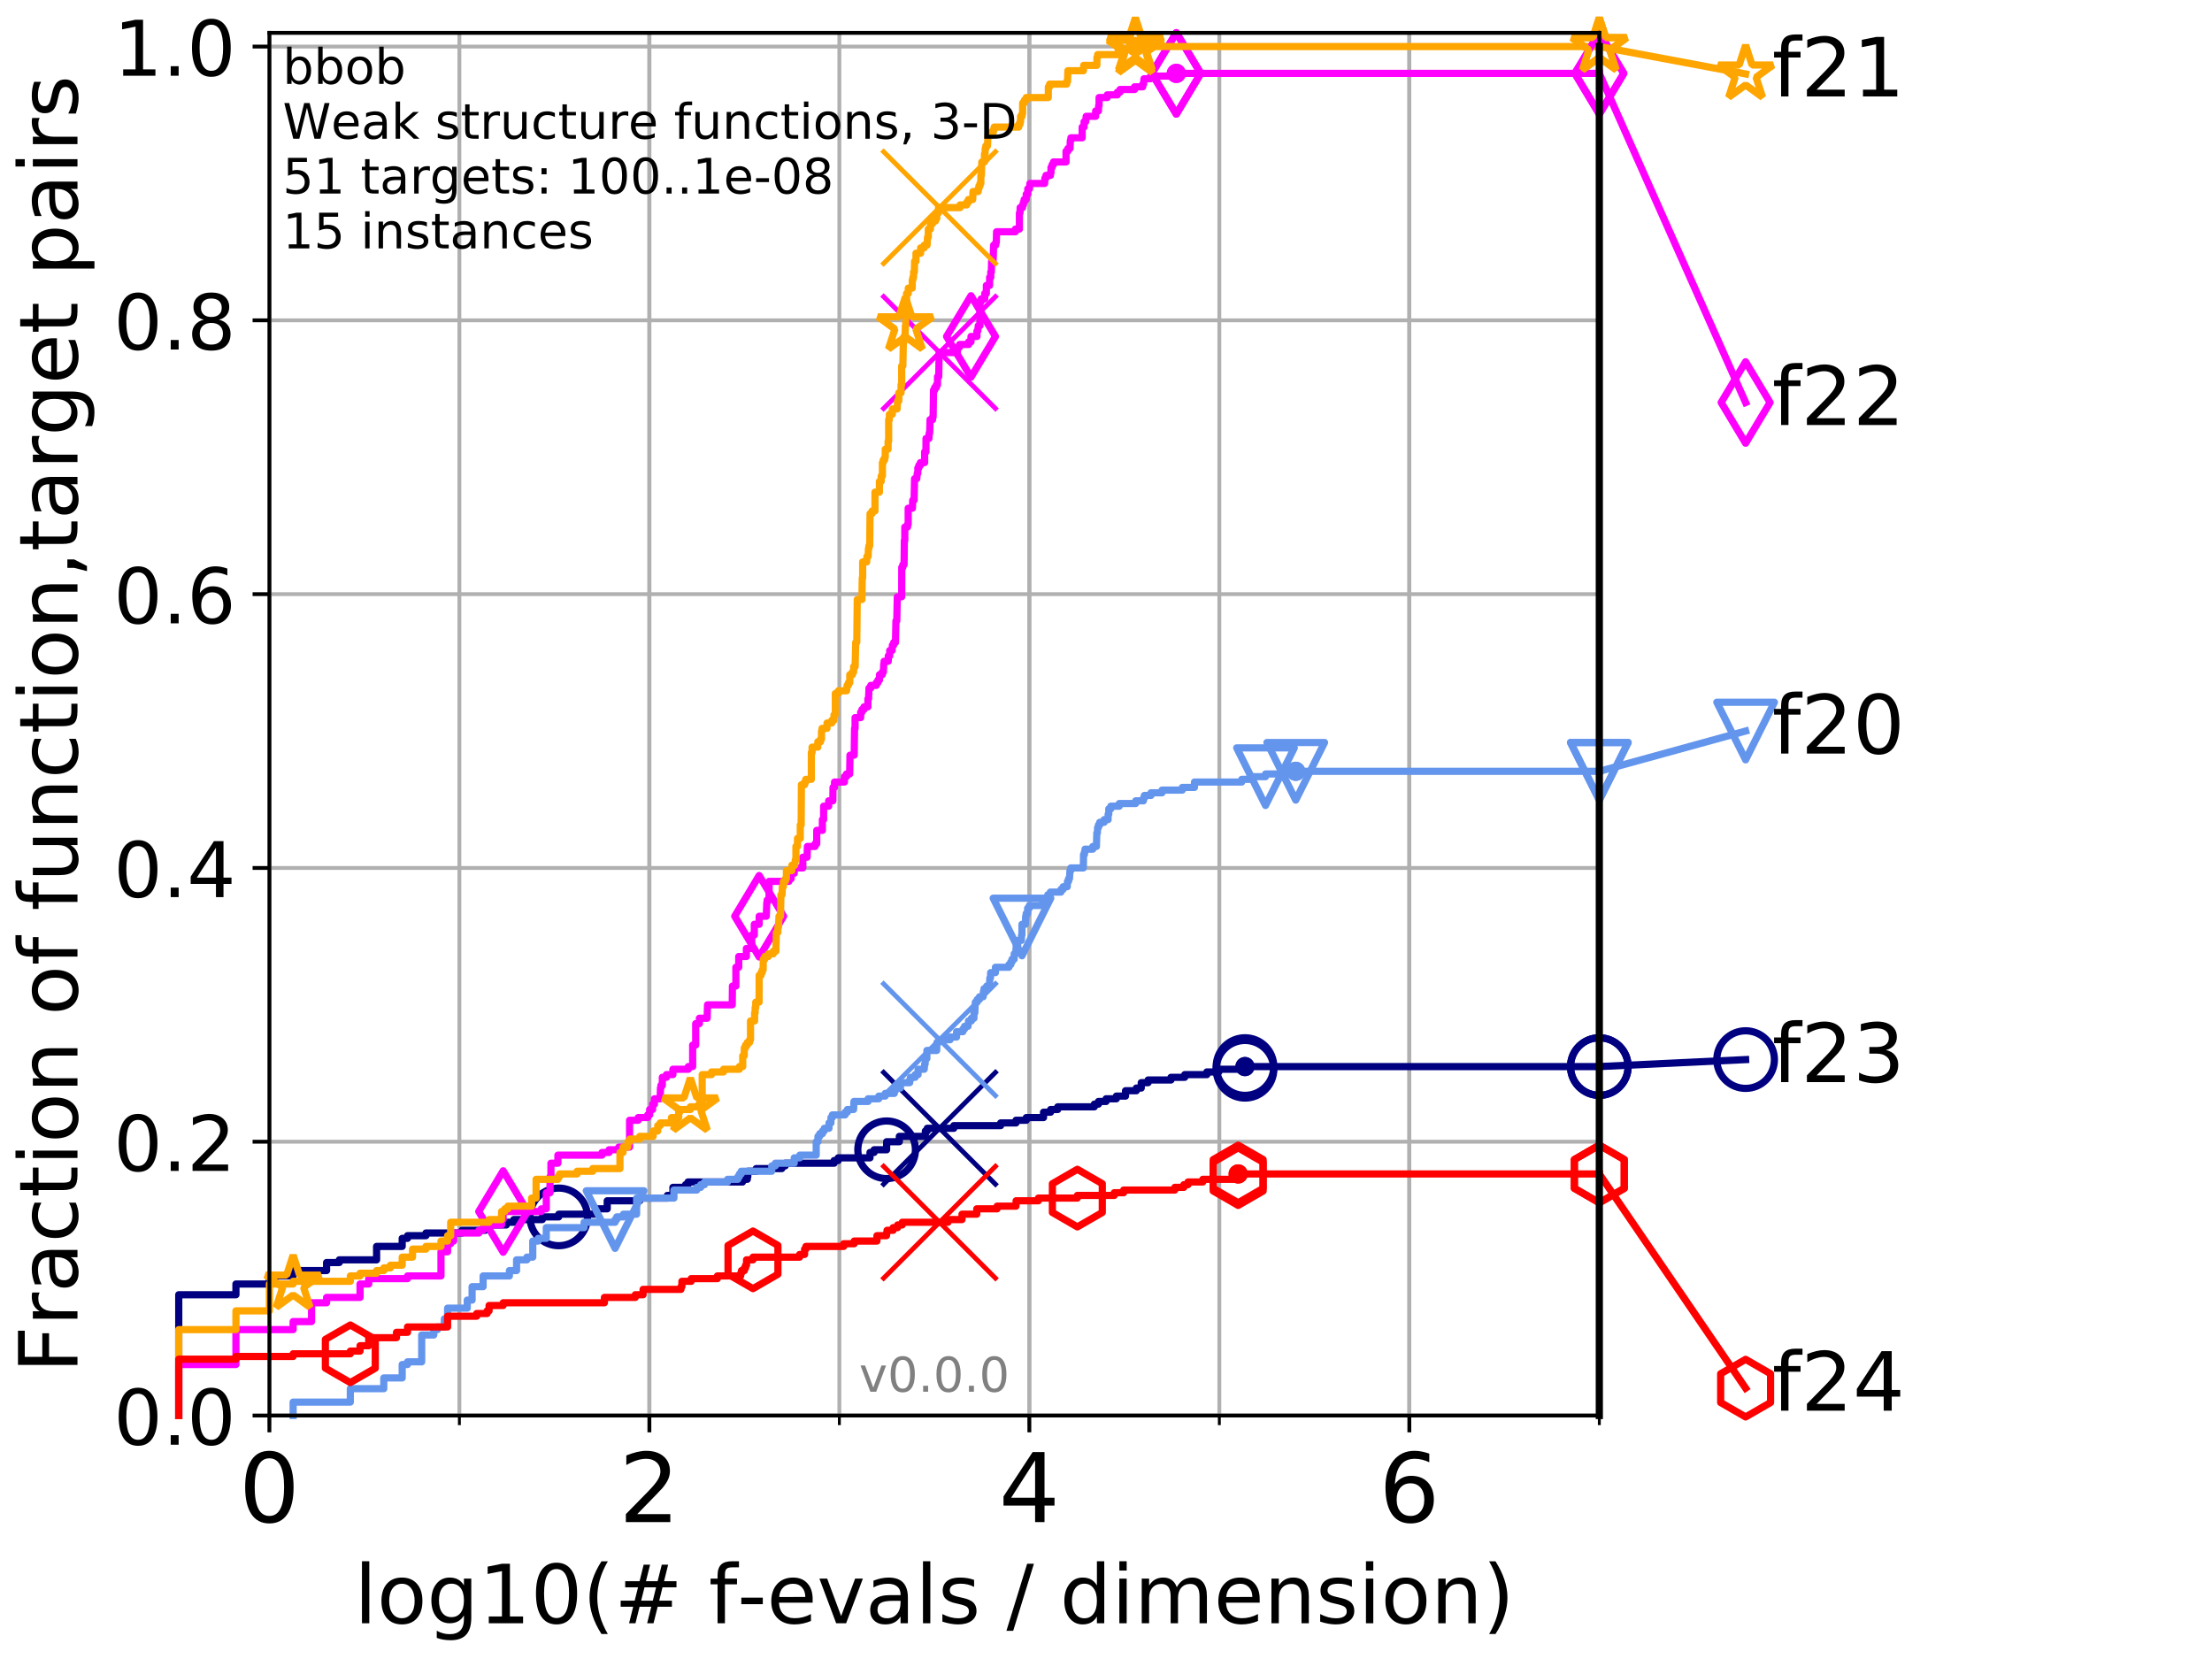 <?xml version="1.0" encoding="utf-8" standalone="no"?>
<!DOCTYPE svg PUBLIC "-//W3C//DTD SVG 1.1//EN"
  "http://www.w3.org/Graphics/SVG/1.1/DTD/svg11.dtd">
<!-- Created with matplotlib (http://matplotlib.org/) -->
<svg height="345.6pt" version="1.1" viewBox="0 0 460.8 345.6" width="460.8pt" xmlns="http://www.w3.org/2000/svg" xmlns:xlink="http://www.w3.org/1999/xlink">
 <defs>
  <style type="text/css">
*{stroke-linecap:butt;stroke-linejoin:round;}
  </style>
 </defs>
 <g id="figure_1">
  <g id="patch_1">
   <path d="M 0 345.6 
L 460.8 345.6 
L 460.8 0 
L 0 0 
z
" style="fill:#ffffff;"/>
  </g>
  <g id="axes_1">
   <g id="patch_2">
    <path d="M 56.12 294.88 
L 333.168 294.88 
L 333.168 6.845 
L 56.12 6.845 
z
" style="fill:#ffffff;"/>
   </g>
   <g id="matplotlib.axis_1">
    <g id="xtick_1">
     <g id="line2d_1">
      <path clip-path="url(#p15736697c7)" d="M 56.12 294.88 
L 56.12 6.845 
" style="fill:none;stroke:#b0b0b0;stroke-linecap:square;stroke-width:0.8;"/>
     </g>
     <g id="line2d_2">
      <defs>
       <path d="M 0 0 
L 0 3.5 
" id="m25aeb8b79a" style="stroke:#000000;stroke-width:0.8;"/>
      </defs>
      <g>
       <use style="stroke:#000000;stroke-width:0.8;" x="56.12" xlink:href="#m25aeb8b79a" y="294.88"/>
      </g>
     </g>
     <g id="text_1">
      <!-- 0 -->
      <defs>
       <path d="M 31.781 66.406 
Q 24.172 66.406 20.328 58.906 
Q 16.5 51.422 16.5 36.375 
Q 16.5 21.391 20.328 13.891 
Q 24.172 6.391 31.781 6.391 
Q 39.453 6.391 43.281 13.891 
Q 47.125 21.391 47.125 36.375 
Q 47.125 51.422 43.281 58.906 
Q 39.453 66.406 31.781 66.406 
z
M 31.781 74.219 
Q 44.047 74.219 50.516 64.516 
Q 56.984 54.828 56.984 36.375 
Q 56.984 17.969 50.516 8.266 
Q 44.047 -1.422 31.781 -1.422 
Q 19.531 -1.422 13.062 8.266 
Q 6.594 17.969 6.594 36.375 
Q 6.594 54.828 13.062 64.516 
Q 19.531 74.219 31.781 74.219 
z
" id="DejaVuSans-30"/>
      </defs>
      <g transform="translate(49.758 317.077)scale(0.2 -0.2)">
       <use xlink:href="#DejaVuSans-30"/>
      </g>
     </g>
    </g>
    <g id="xtick_2">
     <g id="line2d_3">
      <path clip-path="url(#p15736697c7)" d="M 135.277 294.88 
L 135.277 6.845 
" style="fill:none;stroke:#b0b0b0;stroke-linecap:square;stroke-width:0.8;"/>
     </g>
     <g id="line2d_4">
      <g>
       <use style="stroke:#000000;stroke-width:0.8;" x="135.277" xlink:href="#m25aeb8b79a" y="294.88"/>
      </g>
     </g>
     <g id="text_2">
      <!-- 2 -->
      <defs>
       <path d="M 19.188 8.297 
L 53.609 8.297 
L 53.609 0 
L 7.328 0 
L 7.328 8.297 
Q 12.938 14.109 22.625 23.891 
Q 32.328 33.688 34.812 36.531 
Q 39.547 41.844 41.422 45.531 
Q 43.312 49.219 43.312 52.781 
Q 43.312 58.594 39.234 62.25 
Q 35.156 65.922 28.609 65.922 
Q 23.969 65.922 18.812 64.312 
Q 13.672 62.703 7.812 59.422 
L 7.812 69.391 
Q 13.766 71.781 18.938 73 
Q 24.125 74.219 28.422 74.219 
Q 39.75 74.219 46.484 68.547 
Q 53.219 62.891 53.219 53.422 
Q 53.219 48.922 51.531 44.891 
Q 49.859 40.875 45.406 35.406 
Q 44.188 33.984 37.641 27.219 
Q 31.109 20.453 19.188 8.297 
z
" id="DejaVuSans-32"/>
      </defs>
      <g transform="translate(128.914 317.077)scale(0.2 -0.2)">
       <use xlink:href="#DejaVuSans-32"/>
      </g>
     </g>
    </g>
    <g id="xtick_3">
     <g id="line2d_5">
      <path clip-path="url(#p15736697c7)" d="M 214.433 294.88 
L 214.433 6.845 
" style="fill:none;stroke:#b0b0b0;stroke-linecap:square;stroke-width:0.8;"/>
     </g>
     <g id="line2d_6">
      <g>
       <use style="stroke:#000000;stroke-width:0.8;" x="214.433" xlink:href="#m25aeb8b79a" y="294.88"/>
      </g>
     </g>
     <g id="text_3">
      <!-- 4 -->
      <defs>
       <path d="M 37.797 64.312 
L 12.891 25.391 
L 37.797 25.391 
z
M 35.203 72.906 
L 47.609 72.906 
L 47.609 25.391 
L 58.016 25.391 
L 58.016 17.188 
L 47.609 17.188 
L 47.609 0 
L 37.797 0 
L 37.797 17.188 
L 4.891 17.188 
L 4.891 26.703 
z
" id="DejaVuSans-34"/>
      </defs>
      <g transform="translate(208.071 317.077)scale(0.2 -0.2)">
       <use xlink:href="#DejaVuSans-34"/>
      </g>
     </g>
    </g>
    <g id="xtick_4">
     <g id="line2d_7">
      <path clip-path="url(#p15736697c7)" d="M 293.59 294.88 
L 293.59 6.845 
" style="fill:none;stroke:#b0b0b0;stroke-linecap:square;stroke-width:0.8;"/>
     </g>
     <g id="line2d_8">
      <g>
       <use style="stroke:#000000;stroke-width:0.8;" x="293.59" xlink:href="#m25aeb8b79a" y="294.88"/>
      </g>
     </g>
     <g id="text_4">
      <!-- 6 -->
      <defs>
       <path d="M 33.016 40.375 
Q 26.375 40.375 22.484 35.828 
Q 18.609 31.297 18.609 23.391 
Q 18.609 15.531 22.484 10.953 
Q 26.375 6.391 33.016 6.391 
Q 39.656 6.391 43.531 10.953 
Q 47.406 15.531 47.406 23.391 
Q 47.406 31.297 43.531 35.828 
Q 39.656 40.375 33.016 40.375 
z
M 52.594 71.297 
L 52.594 62.312 
Q 48.875 64.062 45.094 64.984 
Q 41.312 65.922 37.594 65.922 
Q 27.828 65.922 22.672 59.328 
Q 17.531 52.734 16.797 39.406 
Q 19.672 43.656 24.016 45.922 
Q 28.375 48.188 33.594 48.188 
Q 44.578 48.188 50.953 41.516 
Q 57.328 34.859 57.328 23.391 
Q 57.328 12.156 50.688 5.359 
Q 44.047 -1.422 33.016 -1.422 
Q 20.359 -1.422 13.672 8.266 
Q 6.984 17.969 6.984 36.375 
Q 6.984 53.656 15.188 63.938 
Q 23.391 74.219 37.203 74.219 
Q 40.922 74.219 44.703 73.484 
Q 48.484 72.75 52.594 71.297 
z
" id="DejaVuSans-36"/>
      </defs>
      <g transform="translate(287.227 317.077)scale(0.2 -0.2)">
       <use xlink:href="#DejaVuSans-36"/>
      </g>
     </g>
    </g>
    <g id="xtick_5">
     <g id="line2d_9">
      <path clip-path="url(#p15736697c7)" d="M 56.12 294.88 
L 56.12 6.845 
" style="fill:none;stroke:#b0b0b0;stroke-linecap:square;stroke-width:0.8;"/>
     </g>
     <g id="line2d_10">
      <defs>
       <path d="M 0 0 
L 0 2 
" id="m00d2713b54" style="stroke:#000000;stroke-width:0.6;"/>
      </defs>
      <g>
       <use style="stroke:#000000;stroke-width:0.6;" x="56.12" xlink:href="#m00d2713b54" y="294.88"/>
      </g>
     </g>
    </g>
    <g id="xtick_6">
     <g id="line2d_11">
      <path clip-path="url(#p15736697c7)" d="M 95.698 294.88 
L 95.698 6.845 
" style="fill:none;stroke:#b0b0b0;stroke-linecap:square;stroke-width:0.8;"/>
     </g>
     <g id="line2d_12">
      <g>
       <use style="stroke:#000000;stroke-width:0.6;" x="95.698" xlink:href="#m00d2713b54" y="294.88"/>
      </g>
     </g>
    </g>
    <g id="xtick_7">
     <g id="line2d_13">
      <path clip-path="url(#p15736697c7)" d="M 135.277 294.88 
L 135.277 6.845 
" style="fill:none;stroke:#b0b0b0;stroke-linecap:square;stroke-width:0.8;"/>
     </g>
     <g id="line2d_14">
      <g>
       <use style="stroke:#000000;stroke-width:0.6;" x="135.277" xlink:href="#m00d2713b54" y="294.88"/>
      </g>
     </g>
    </g>
    <g id="xtick_8">
     <g id="line2d_15">
      <path clip-path="url(#p15736697c7)" d="M 174.855 294.88 
L 174.855 6.845 
" style="fill:none;stroke:#b0b0b0;stroke-linecap:square;stroke-width:0.8;"/>
     </g>
     <g id="line2d_16">
      <g>
       <use style="stroke:#000000;stroke-width:0.6;" x="174.855" xlink:href="#m00d2713b54" y="294.88"/>
      </g>
     </g>
    </g>
    <g id="xtick_9">
     <g id="line2d_17">
      <path clip-path="url(#p15736697c7)" d="M 214.433 294.88 
L 214.433 6.845 
" style="fill:none;stroke:#b0b0b0;stroke-linecap:square;stroke-width:0.8;"/>
     </g>
     <g id="line2d_18">
      <g>
       <use style="stroke:#000000;stroke-width:0.6;" x="214.433" xlink:href="#m00d2713b54" y="294.88"/>
      </g>
     </g>
    </g>
    <g id="xtick_10">
     <g id="line2d_19">
      <path clip-path="url(#p15736697c7)" d="M 254.011 294.88 
L 254.011 6.845 
" style="fill:none;stroke:#b0b0b0;stroke-linecap:square;stroke-width:0.8;"/>
     </g>
     <g id="line2d_20">
      <g>
       <use style="stroke:#000000;stroke-width:0.6;" x="254.011" xlink:href="#m00d2713b54" y="294.88"/>
      </g>
     </g>
    </g>
    <g id="xtick_11">
     <g id="line2d_21">
      <path clip-path="url(#p15736697c7)" d="M 293.59 294.88 
L 293.59 6.845 
" style="fill:none;stroke:#b0b0b0;stroke-linecap:square;stroke-width:0.8;"/>
     </g>
     <g id="line2d_22">
      <g>
       <use style="stroke:#000000;stroke-width:0.6;" x="293.59" xlink:href="#m00d2713b54" y="294.88"/>
      </g>
     </g>
    </g>
    <g id="xtick_12">
     <g id="line2d_23">
      <path clip-path="url(#p15736697c7)" d="M 333.168 294.88 
L 333.168 6.845 
" style="fill:none;stroke:#b0b0b0;stroke-linecap:square;stroke-width:0.8;"/>
     </g>
     <g id="line2d_24">
      <g>
       <use style="stroke:#000000;stroke-width:0.6;" x="333.168" xlink:href="#m00d2713b54" y="294.88"/>
      </g>
     </g>
    </g>
    <g id="text_5">
     <!-- log10(# f-evals / dimension) -->
     <defs>
      <path d="M 9.422 75.984 
L 18.406 75.984 
L 18.406 0 
L 9.422 0 
z
" id="DejaVuSans-6c"/>
      <path d="M 30.609 48.391 
Q 23.391 48.391 19.188 42.75 
Q 14.984 37.109 14.984 27.297 
Q 14.984 17.484 19.156 11.844 
Q 23.344 6.203 30.609 6.203 
Q 37.797 6.203 41.984 11.859 
Q 46.188 17.531 46.188 27.297 
Q 46.188 37.016 41.984 42.703 
Q 37.797 48.391 30.609 48.391 
z
M 30.609 56 
Q 42.328 56 49.016 48.375 
Q 55.719 40.766 55.719 27.297 
Q 55.719 13.875 49.016 6.219 
Q 42.328 -1.422 30.609 -1.422 
Q 18.844 -1.422 12.172 6.219 
Q 5.516 13.875 5.516 27.297 
Q 5.516 40.766 12.172 48.375 
Q 18.844 56 30.609 56 
z
" id="DejaVuSans-6f"/>
      <path d="M 45.406 27.984 
Q 45.406 37.75 41.375 43.109 
Q 37.359 48.484 30.078 48.484 
Q 22.859 48.484 18.828 43.109 
Q 14.797 37.75 14.797 27.984 
Q 14.797 18.266 18.828 12.891 
Q 22.859 7.516 30.078 7.516 
Q 37.359 7.516 41.375 12.891 
Q 45.406 18.266 45.406 27.984 
z
M 54.391 6.781 
Q 54.391 -7.172 48.188 -13.984 
Q 42 -20.797 29.203 -20.797 
Q 24.469 -20.797 20.266 -20.094 
Q 16.062 -19.391 12.109 -17.922 
L 12.109 -9.188 
Q 16.062 -11.328 19.922 -12.344 
Q 23.781 -13.375 27.781 -13.375 
Q 36.625 -13.375 41.016 -8.766 
Q 45.406 -4.156 45.406 5.172 
L 45.406 9.625 
Q 42.625 4.781 38.281 2.391 
Q 33.938 0 27.875 0 
Q 17.828 0 11.672 7.656 
Q 5.516 15.328 5.516 27.984 
Q 5.516 40.672 11.672 48.328 
Q 17.828 56 27.875 56 
Q 33.938 56 38.281 53.609 
Q 42.625 51.219 45.406 46.391 
L 45.406 54.688 
L 54.391 54.688 
z
" id="DejaVuSans-67"/>
      <path d="M 12.406 8.297 
L 28.516 8.297 
L 28.516 63.922 
L 10.984 60.406 
L 10.984 69.391 
L 28.422 72.906 
L 38.281 72.906 
L 38.281 8.297 
L 54.391 8.297 
L 54.391 0 
L 12.406 0 
z
" id="DejaVuSans-31"/>
      <path d="M 31 75.875 
Q 24.469 64.656 21.281 53.656 
Q 18.109 42.672 18.109 31.391 
Q 18.109 20.125 21.312 9.062 
Q 24.516 -2 31 -13.188 
L 23.188 -13.188 
Q 15.875 -1.703 12.234 9.375 
Q 8.594 20.453 8.594 31.391 
Q 8.594 42.281 12.203 53.312 
Q 15.828 64.359 23.188 75.875 
z
" id="DejaVuSans-28"/>
      <path d="M 51.125 44 
L 36.922 44 
L 32.812 27.688 
L 47.125 27.688 
z
M 43.797 71.781 
L 38.719 51.516 
L 52.984 51.516 
L 58.109 71.781 
L 65.922 71.781 
L 60.891 51.516 
L 76.125 51.516 
L 76.125 44 
L 58.984 44 
L 54.984 27.688 
L 70.516 27.688 
L 70.516 20.219 
L 53.078 20.219 
L 48 0 
L 40.188 0 
L 45.219 20.219 
L 30.906 20.219 
L 25.875 0 
L 18.016 0 
L 23.094 20.219 
L 7.719 20.219 
L 7.719 27.688 
L 24.906 27.688 
L 29 44 
L 13.281 44 
L 13.281 51.516 
L 30.906 51.516 
L 35.891 71.781 
z
" id="DejaVuSans-23"/>
      <path id="DejaVuSans-20"/>
      <path d="M 37.109 75.984 
L 37.109 68.5 
L 28.516 68.5 
Q 23.688 68.5 21.797 66.547 
Q 19.922 64.594 19.922 59.516 
L 19.922 54.688 
L 34.719 54.688 
L 34.719 47.703 
L 19.922 47.703 
L 19.922 0 
L 10.891 0 
L 10.891 47.703 
L 2.297 47.703 
L 2.297 54.688 
L 10.891 54.688 
L 10.891 58.5 
Q 10.891 67.625 15.141 71.797 
Q 19.391 75.984 28.609 75.984 
z
" id="DejaVuSans-66"/>
      <path d="M 4.891 31.391 
L 31.203 31.391 
L 31.203 23.391 
L 4.891 23.391 
z
" id="DejaVuSans-2d"/>
      <path d="M 56.203 29.594 
L 56.203 25.203 
L 14.891 25.203 
Q 15.484 15.922 20.484 11.062 
Q 25.484 6.203 34.422 6.203 
Q 39.594 6.203 44.453 7.469 
Q 49.312 8.734 54.109 11.281 
L 54.109 2.781 
Q 49.266 0.734 44.188 -0.344 
Q 39.109 -1.422 33.891 -1.422 
Q 20.797 -1.422 13.156 6.188 
Q 5.516 13.812 5.516 26.812 
Q 5.516 40.234 12.766 48.109 
Q 20.016 56 32.328 56 
Q 43.359 56 49.781 48.891 
Q 56.203 41.797 56.203 29.594 
z
M 47.219 32.234 
Q 47.125 39.594 43.094 43.984 
Q 39.062 48.391 32.422 48.391 
Q 24.906 48.391 20.391 44.141 
Q 15.875 39.891 15.188 32.172 
z
" id="DejaVuSans-65"/>
      <path d="M 2.984 54.688 
L 12.5 54.688 
L 29.594 8.797 
L 46.688 54.688 
L 56.203 54.688 
L 35.688 0 
L 23.484 0 
z
" id="DejaVuSans-76"/>
      <path d="M 34.281 27.484 
Q 23.391 27.484 19.188 25 
Q 14.984 22.516 14.984 16.5 
Q 14.984 11.719 18.141 8.906 
Q 21.297 6.109 26.703 6.109 
Q 34.188 6.109 38.703 11.406 
Q 43.219 16.703 43.219 25.484 
L 43.219 27.484 
z
M 52.203 31.203 
L 52.203 0 
L 43.219 0 
L 43.219 8.297 
Q 40.141 3.328 35.547 0.953 
Q 30.953 -1.422 24.312 -1.422 
Q 15.922 -1.422 10.953 3.297 
Q 6 8.016 6 15.922 
Q 6 25.141 12.172 29.828 
Q 18.359 34.516 30.609 34.516 
L 43.219 34.516 
L 43.219 35.406 
Q 43.219 41.609 39.141 45 
Q 35.062 48.391 27.688 48.391 
Q 23 48.391 18.547 47.266 
Q 14.109 46.141 10.016 43.891 
L 10.016 52.203 
Q 14.938 54.109 19.578 55.047 
Q 24.219 56 28.609 56 
Q 40.484 56 46.344 49.844 
Q 52.203 43.703 52.203 31.203 
z
" id="DejaVuSans-61"/>
      <path d="M 44.281 53.078 
L 44.281 44.578 
Q 40.484 46.531 36.375 47.5 
Q 32.281 48.484 27.875 48.484 
Q 21.188 48.484 17.844 46.438 
Q 14.5 44.391 14.5 40.281 
Q 14.5 37.156 16.891 35.375 
Q 19.281 33.594 26.516 31.984 
L 29.594 31.297 
Q 39.156 29.25 43.188 25.516 
Q 47.219 21.781 47.219 15.094 
Q 47.219 7.469 41.188 3.016 
Q 35.156 -1.422 24.609 -1.422 
Q 20.219 -1.422 15.453 -0.562 
Q 10.688 0.297 5.422 2 
L 5.422 11.281 
Q 10.406 8.688 15.234 7.391 
Q 20.062 6.109 24.812 6.109 
Q 31.156 6.109 34.562 8.281 
Q 37.984 10.453 37.984 14.406 
Q 37.984 18.062 35.516 20.016 
Q 33.062 21.969 24.703 23.781 
L 21.578 24.516 
Q 13.234 26.266 9.516 29.906 
Q 5.812 33.547 5.812 39.891 
Q 5.812 47.609 11.281 51.797 
Q 16.75 56 26.812 56 
Q 31.781 56 36.172 55.266 
Q 40.578 54.547 44.281 53.078 
z
" id="DejaVuSans-73"/>
      <path d="M 25.391 72.906 
L 33.688 72.906 
L 8.297 -9.281 
L 0 -9.281 
z
" id="DejaVuSans-2f"/>
      <path d="M 45.406 46.391 
L 45.406 75.984 
L 54.391 75.984 
L 54.391 0 
L 45.406 0 
L 45.406 8.203 
Q 42.578 3.328 38.25 0.953 
Q 33.938 -1.422 27.875 -1.422 
Q 17.969 -1.422 11.734 6.484 
Q 5.516 14.406 5.516 27.297 
Q 5.516 40.188 11.734 48.094 
Q 17.969 56 27.875 56 
Q 33.938 56 38.25 53.625 
Q 42.578 51.266 45.406 46.391 
z
M 14.797 27.297 
Q 14.797 17.391 18.875 11.75 
Q 22.953 6.109 30.078 6.109 
Q 37.203 6.109 41.297 11.75 
Q 45.406 17.391 45.406 27.297 
Q 45.406 37.203 41.297 42.844 
Q 37.203 48.484 30.078 48.484 
Q 22.953 48.484 18.875 42.844 
Q 14.797 37.203 14.797 27.297 
z
" id="DejaVuSans-64"/>
      <path d="M 9.422 54.688 
L 18.406 54.688 
L 18.406 0 
L 9.422 0 
z
M 9.422 75.984 
L 18.406 75.984 
L 18.406 64.594 
L 9.422 64.594 
z
" id="DejaVuSans-69"/>
      <path d="M 52 44.188 
Q 55.375 50.25 60.062 53.125 
Q 64.75 56 71.094 56 
Q 79.641 56 84.281 50.016 
Q 88.922 44.047 88.922 33.016 
L 88.922 0 
L 79.891 0 
L 79.891 32.719 
Q 79.891 40.578 77.094 44.375 
Q 74.312 48.188 68.609 48.188 
Q 61.625 48.188 57.562 43.547 
Q 53.516 38.922 53.516 30.906 
L 53.516 0 
L 44.484 0 
L 44.484 32.719 
Q 44.484 40.625 41.703 44.406 
Q 38.922 48.188 33.109 48.188 
Q 26.219 48.188 22.156 43.531 
Q 18.109 38.875 18.109 30.906 
L 18.109 0 
L 9.078 0 
L 9.078 54.688 
L 18.109 54.688 
L 18.109 46.188 
Q 21.188 51.219 25.484 53.609 
Q 29.781 56 35.688 56 
Q 41.656 56 45.828 52.969 
Q 50 49.953 52 44.188 
z
" id="DejaVuSans-6d"/>
      <path d="M 54.891 33.016 
L 54.891 0 
L 45.906 0 
L 45.906 32.719 
Q 45.906 40.484 42.875 44.328 
Q 39.844 48.188 33.797 48.188 
Q 26.516 48.188 22.312 43.547 
Q 18.109 38.922 18.109 30.906 
L 18.109 0 
L 9.078 0 
L 9.078 54.688 
L 18.109 54.688 
L 18.109 46.188 
Q 21.344 51.125 25.703 53.562 
Q 30.078 56 35.797 56 
Q 45.219 56 50.047 50.172 
Q 54.891 44.344 54.891 33.016 
z
" id="DejaVuSans-6e"/>
      <path d="M 8.016 75.875 
L 15.828 75.875 
Q 23.141 64.359 26.781 53.312 
Q 30.422 42.281 30.422 31.391 
Q 30.422 20.453 26.781 9.375 
Q 23.141 -1.703 15.828 -13.188 
L 8.016 -13.188 
Q 14.5 -2 17.703 9.062 
Q 20.906 20.125 20.906 31.391 
Q 20.906 42.672 17.703 53.656 
Q 14.5 64.656 8.016 75.875 
z
" id="DejaVuSans-29"/>
     </defs>
     <g transform="translate(73.803 338.154)scale(0.17 -0.17)">
      <use xlink:href="#DejaVuSans-6c"/>
      <use x="27.783" xlink:href="#DejaVuSans-6f"/>
      <use x="88.965" xlink:href="#DejaVuSans-67"/>
      <use x="152.441" xlink:href="#DejaVuSans-31"/>
      <use x="216.064" xlink:href="#DejaVuSans-30"/>
      <use x="279.688" xlink:href="#DejaVuSans-28"/>
      <use x="318.701" xlink:href="#DejaVuSans-23"/>
      <use x="402.49" xlink:href="#DejaVuSans-20"/>
      <use x="434.277" xlink:href="#DejaVuSans-66"/>
      <use x="469.404" xlink:href="#DejaVuSans-2d"/>
      <use x="505.488" xlink:href="#DejaVuSans-65"/>
      <use x="567.012" xlink:href="#DejaVuSans-76"/>
      <use x="626.191" xlink:href="#DejaVuSans-61"/>
      <use x="687.471" xlink:href="#DejaVuSans-6c"/>
      <use x="715.254" xlink:href="#DejaVuSans-73"/>
      <use x="767.354" xlink:href="#DejaVuSans-20"/>
      <use x="799.141" xlink:href="#DejaVuSans-2f"/>
      <use x="832.832" xlink:href="#DejaVuSans-20"/>
      <use x="864.619" xlink:href="#DejaVuSans-64"/>
      <use x="928.096" xlink:href="#DejaVuSans-69"/>
      <use x="955.879" xlink:href="#DejaVuSans-6d"/>
      <use x="1053.291" xlink:href="#DejaVuSans-65"/>
      <use x="1114.814" xlink:href="#DejaVuSans-6e"/>
      <use x="1178.193" xlink:href="#DejaVuSans-73"/>
      <use x="1230.293" xlink:href="#DejaVuSans-69"/>
      <use x="1258.076" xlink:href="#DejaVuSans-6f"/>
      <use x="1319.258" xlink:href="#DejaVuSans-6e"/>
      <use x="1382.637" xlink:href="#DejaVuSans-29"/>
     </g>
    </g>
   </g>
   <g id="matplotlib.axis_2">
    <g id="ytick_1">
     <g id="line2d_25">
      <path clip-path="url(#p15736697c7)" d="M 56.12 294.88 
L 333.168 294.88 
" style="fill:none;stroke:#b0b0b0;stroke-linecap:square;stroke-width:0.8;"/>
     </g>
     <g id="line2d_26">
      <defs>
       <path d="M 0 0 
L -3.5 0 
" id="m45a51bd2c9" style="stroke:#000000;stroke-width:0.8;"/>
      </defs>
      <g>
       <use style="stroke:#000000;stroke-width:0.8;" x="56.12" xlink:href="#m45a51bd2c9" y="294.88"/>
      </g>
     </g>
     <g id="text_6">
      <!-- 0.0 -->
      <defs>
       <path d="M 10.688 12.406 
L 21 12.406 
L 21 0 
L 10.688 0 
z
" id="DejaVuSans-2e"/>
      </defs>
      <g transform="translate(23.675 300.959)scale(0.16 -0.16)">
       <use xlink:href="#DejaVuSans-30"/>
       <use x="63.623" xlink:href="#DejaVuSans-2e"/>
       <use x="95.41" xlink:href="#DejaVuSans-30"/>
      </g>
     </g>
    </g>
    <g id="ytick_2">
     <g id="line2d_27">
      <path clip-path="url(#p15736697c7)" d="M 56.12 237.843 
L 333.168 237.843 
" style="fill:none;stroke:#b0b0b0;stroke-linecap:square;stroke-width:0.8;"/>
     </g>
     <g id="line2d_28">
      <g>
       <use style="stroke:#000000;stroke-width:0.8;" x="56.12" xlink:href="#m45a51bd2c9" y="237.843"/>
      </g>
     </g>
     <g id="text_7">
      <!-- 0.2 -->
      <g transform="translate(23.675 243.922)scale(0.16 -0.16)">
       <use xlink:href="#DejaVuSans-30"/>
       <use x="63.623" xlink:href="#DejaVuSans-2e"/>
       <use x="95.41" xlink:href="#DejaVuSans-32"/>
      </g>
     </g>
    </g>
    <g id="ytick_3">
     <g id="line2d_29">
      <path clip-path="url(#p15736697c7)" d="M 56.12 180.807 
L 333.168 180.807 
" style="fill:none;stroke:#b0b0b0;stroke-linecap:square;stroke-width:0.8;"/>
     </g>
     <g id="line2d_30">
      <g>
       <use style="stroke:#000000;stroke-width:0.8;" x="56.12" xlink:href="#m45a51bd2c9" y="180.807"/>
      </g>
     </g>
     <g id="text_8">
      <!-- 0.4 -->
      <g transform="translate(23.675 186.886)scale(0.16 -0.16)">
       <use xlink:href="#DejaVuSans-30"/>
       <use x="63.623" xlink:href="#DejaVuSans-2e"/>
       <use x="95.41" xlink:href="#DejaVuSans-34"/>
      </g>
     </g>
    </g>
    <g id="ytick_4">
     <g id="line2d_31">
      <path clip-path="url(#p15736697c7)" d="M 56.12 123.77 
L 333.168 123.77 
" style="fill:none;stroke:#b0b0b0;stroke-linecap:square;stroke-width:0.8;"/>
     </g>
     <g id="line2d_32">
      <g>
       <use style="stroke:#000000;stroke-width:0.8;" x="56.12" xlink:href="#m45a51bd2c9" y="123.77"/>
      </g>
     </g>
     <g id="text_9">
      <!-- 0.6 -->
      <g transform="translate(23.675 129.849)scale(0.16 -0.16)">
       <use xlink:href="#DejaVuSans-30"/>
       <use x="63.623" xlink:href="#DejaVuSans-2e"/>
       <use x="95.41" xlink:href="#DejaVuSans-36"/>
      </g>
     </g>
    </g>
    <g id="ytick_5">
     <g id="line2d_33">
      <path clip-path="url(#p15736697c7)" d="M 56.12 66.734 
L 333.168 66.734 
" style="fill:none;stroke:#b0b0b0;stroke-linecap:square;stroke-width:0.8;"/>
     </g>
     <g id="line2d_34">
      <g>
       <use style="stroke:#000000;stroke-width:0.8;" x="56.12" xlink:href="#m45a51bd2c9" y="66.734"/>
      </g>
     </g>
     <g id="text_10">
      <!-- 0.8 -->
      <defs>
       <path d="M 31.781 34.625 
Q 24.75 34.625 20.719 30.859 
Q 16.703 27.094 16.703 20.516 
Q 16.703 13.922 20.719 10.156 
Q 24.75 6.391 31.781 6.391 
Q 38.812 6.391 42.859 10.172 
Q 46.922 13.969 46.922 20.516 
Q 46.922 27.094 42.891 30.859 
Q 38.875 34.625 31.781 34.625 
z
M 21.922 38.812 
Q 15.578 40.375 12.031 44.719 
Q 8.5 49.078 8.5 55.328 
Q 8.5 64.062 14.719 69.141 
Q 20.953 74.219 31.781 74.219 
Q 42.672 74.219 48.875 69.141 
Q 55.078 64.062 55.078 55.328 
Q 55.078 49.078 51.531 44.719 
Q 48 40.375 41.703 38.812 
Q 48.828 37.156 52.797 32.312 
Q 56.781 27.484 56.781 20.516 
Q 56.781 9.906 50.312 4.234 
Q 43.844 -1.422 31.781 -1.422 
Q 19.734 -1.422 13.25 4.234 
Q 6.781 9.906 6.781 20.516 
Q 6.781 27.484 10.781 32.312 
Q 14.797 37.156 21.922 38.812 
z
M 18.312 54.391 
Q 18.312 48.734 21.844 45.562 
Q 25.391 42.391 31.781 42.391 
Q 38.141 42.391 41.719 45.562 
Q 45.312 48.734 45.312 54.391 
Q 45.312 60.062 41.719 63.234 
Q 38.141 66.406 31.781 66.406 
Q 25.391 66.406 21.844 63.234 
Q 18.312 60.062 18.312 54.391 
z
" id="DejaVuSans-38"/>
      </defs>
      <g transform="translate(23.675 72.812)scale(0.16 -0.16)">
       <use xlink:href="#DejaVuSans-30"/>
       <use x="63.623" xlink:href="#DejaVuSans-2e"/>
       <use x="95.41" xlink:href="#DejaVuSans-38"/>
      </g>
     </g>
    </g>
    <g id="ytick_6">
     <g id="line2d_35">
      <path clip-path="url(#p15736697c7)" d="M 56.12 9.697 
L 333.168 9.697 
" style="fill:none;stroke:#b0b0b0;stroke-linecap:square;stroke-width:0.8;"/>
     </g>
     <g id="line2d_36">
      <g>
       <use style="stroke:#000000;stroke-width:0.8;" x="56.12" xlink:href="#m45a51bd2c9" y="9.697"/>
      </g>
     </g>
     <g id="text_11">
      <!-- 1.0 -->
      <g transform="translate(23.675 15.776)scale(0.16 -0.16)">
       <use xlink:href="#DejaVuSans-31"/>
       <use x="63.623" xlink:href="#DejaVuSans-2e"/>
       <use x="95.41" xlink:href="#DejaVuSans-30"/>
      </g>
     </g>
    </g>
    <g id="text_12">
     <!-- Fraction of function,target pairs -->
     <defs>
      <path d="M 9.812 72.906 
L 51.703 72.906 
L 51.703 64.594 
L 19.672 64.594 
L 19.672 43.109 
L 48.578 43.109 
L 48.578 34.812 
L 19.672 34.812 
L 19.672 0 
L 9.812 0 
z
" id="DejaVuSans-46"/>
      <path d="M 41.109 46.297 
Q 39.594 47.172 37.812 47.578 
Q 36.031 48 33.891 48 
Q 26.266 48 22.188 43.047 
Q 18.109 38.094 18.109 28.812 
L 18.109 0 
L 9.078 0 
L 9.078 54.688 
L 18.109 54.688 
L 18.109 46.188 
Q 20.953 51.172 25.484 53.578 
Q 30.031 56 36.531 56 
Q 37.453 56 38.578 55.875 
Q 39.703 55.766 41.062 55.516 
z
" id="DejaVuSans-72"/>
      <path d="M 48.781 52.594 
L 48.781 44.188 
Q 44.969 46.297 41.141 47.344 
Q 37.312 48.391 33.406 48.391 
Q 24.656 48.391 19.812 42.844 
Q 14.984 37.312 14.984 27.297 
Q 14.984 17.281 19.812 11.734 
Q 24.656 6.203 33.406 6.203 
Q 37.312 6.203 41.141 7.25 
Q 44.969 8.297 48.781 10.406 
L 48.781 2.094 
Q 45.016 0.344 40.984 -0.531 
Q 36.969 -1.422 32.422 -1.422 
Q 20.062 -1.422 12.781 6.344 
Q 5.516 14.109 5.516 27.297 
Q 5.516 40.672 12.859 48.328 
Q 20.219 56 33.016 56 
Q 37.156 56 41.109 55.141 
Q 45.062 54.297 48.781 52.594 
z
" id="DejaVuSans-63"/>
      <path d="M 18.312 70.219 
L 18.312 54.688 
L 36.812 54.688 
L 36.812 47.703 
L 18.312 47.703 
L 18.312 18.016 
Q 18.312 11.328 20.141 9.422 
Q 21.969 7.516 27.594 7.516 
L 36.812 7.516 
L 36.812 0 
L 27.594 0 
Q 17.188 0 13.234 3.875 
Q 9.281 7.766 9.281 18.016 
L 9.281 47.703 
L 2.688 47.703 
L 2.688 54.688 
L 9.281 54.688 
L 9.281 70.219 
z
" id="DejaVuSans-74"/>
      <path d="M 8.5 21.578 
L 8.5 54.688 
L 17.484 54.688 
L 17.484 21.922 
Q 17.484 14.156 20.5 10.266 
Q 23.531 6.391 29.594 6.391 
Q 36.859 6.391 41.078 11.031 
Q 45.312 15.672 45.312 23.688 
L 45.312 54.688 
L 54.297 54.688 
L 54.297 0 
L 45.312 0 
L 45.312 8.406 
Q 42.047 3.422 37.719 1 
Q 33.406 -1.422 27.688 -1.422 
Q 18.266 -1.422 13.375 4.438 
Q 8.5 10.297 8.5 21.578 
z
M 31.109 56 
z
" id="DejaVuSans-75"/>
      <path d="M 11.719 12.406 
L 22.016 12.406 
L 22.016 4 
L 14.016 -11.625 
L 7.719 -11.625 
L 11.719 4 
z
" id="DejaVuSans-2c"/>
      <path d="M 18.109 8.203 
L 18.109 -20.797 
L 9.078 -20.797 
L 9.078 54.688 
L 18.109 54.688 
L 18.109 46.391 
Q 20.953 51.266 25.266 53.625 
Q 29.594 56 35.594 56 
Q 45.562 56 51.781 48.094 
Q 58.016 40.188 58.016 27.297 
Q 58.016 14.406 51.781 6.484 
Q 45.562 -1.422 35.594 -1.422 
Q 29.594 -1.422 25.266 0.953 
Q 20.953 3.328 18.109 8.203 
z
M 48.688 27.297 
Q 48.688 37.203 44.609 42.844 
Q 40.531 48.484 33.406 48.484 
Q 26.266 48.484 22.188 42.844 
Q 18.109 37.203 18.109 27.297 
Q 18.109 17.391 22.188 11.75 
Q 26.266 6.109 33.406 6.109 
Q 40.531 6.109 44.609 11.75 
Q 48.688 17.391 48.688 27.297 
z
" id="DejaVuSans-70"/>
     </defs>
     <g transform="translate(16.14 286.002)rotate(-90)scale(0.17 -0.17)">
      <use xlink:href="#DejaVuSans-46"/>
      <use x="57.41" xlink:href="#DejaVuSans-72"/>
      <use x="98.523" xlink:href="#DejaVuSans-61"/>
      <use x="159.803" xlink:href="#DejaVuSans-63"/>
      <use x="214.783" xlink:href="#DejaVuSans-74"/>
      <use x="253.992" xlink:href="#DejaVuSans-69"/>
      <use x="281.775" xlink:href="#DejaVuSans-6f"/>
      <use x="342.957" xlink:href="#DejaVuSans-6e"/>
      <use x="406.336" xlink:href="#DejaVuSans-20"/>
      <use x="438.123" xlink:href="#DejaVuSans-6f"/>
      <use x="499.305" xlink:href="#DejaVuSans-66"/>
      <use x="534.51" xlink:href="#DejaVuSans-20"/>
      <use x="566.297" xlink:href="#DejaVuSans-66"/>
      <use x="601.502" xlink:href="#DejaVuSans-75"/>
      <use x="664.881" xlink:href="#DejaVuSans-6e"/>
      <use x="728.26" xlink:href="#DejaVuSans-63"/>
      <use x="783.24" xlink:href="#DejaVuSans-74"/>
      <use x="822.449" xlink:href="#DejaVuSans-69"/>
      <use x="850.232" xlink:href="#DejaVuSans-6f"/>
      <use x="911.414" xlink:href="#DejaVuSans-6e"/>
      <use x="974.793" xlink:href="#DejaVuSans-2c"/>
      <use x="1006.58" xlink:href="#DejaVuSans-74"/>
      <use x="1045.789" xlink:href="#DejaVuSans-61"/>
      <use x="1107.068" xlink:href="#DejaVuSans-72"/>
      <use x="1148.166" xlink:href="#DejaVuSans-67"/>
      <use x="1211.643" xlink:href="#DejaVuSans-65"/>
      <use x="1273.166" xlink:href="#DejaVuSans-74"/>
      <use x="1312.375" xlink:href="#DejaVuSans-20"/>
      <use x="1344.162" xlink:href="#DejaVuSans-70"/>
      <use x="1407.639" xlink:href="#DejaVuSans-61"/>
      <use x="1468.918" xlink:href="#DejaVuSans-69"/>
      <use x="1496.701" xlink:href="#DejaVuSans-72"/>
      <use x="1537.814" xlink:href="#DejaVuSans-73"/>
     </g>
    </g>
   </g>
   <g id="line2d_37">
    <defs>
     <path d="M 0 1.5 
C 0.398 1.5 0.779 1.342 1.061 1.061 
C 1.342 0.779 1.5 0.398 1.5 0 
C 1.5 -0.398 1.342 -0.779 1.061 -1.061 
C 0.779 -1.342 0.398 -1.5 0 -1.5 
C -0.398 -1.5 -0.779 -1.342 -1.061 -1.061 
C -1.342 -0.779 -1.5 -0.398 -1.5 0 
C -1.5 0.398 -1.342 0.779 -1.061 1.061 
C -0.779 1.342 -0.398 1.5 0 1.5 
z
" id="m6a67006630" style="stroke:#000080;"/>
    </defs>
    <g>
     <use style="fill:#000080;stroke:#000080;" x="259.354" xlink:href="#m6a67006630" y="222.186"/>
     <use style="fill:#000080;stroke:#000080;" x="259.354" xlink:href="#m6a67006630" y="222.186"/>
    </g>
   </g>
   <g id="line2d_38">
    <path d="M 37.236 294.88 
L 37.236 269.717 
L 49.151 269.717 
L 49.151 267.48 
L 56.12 267.48 
L 56.12 265.803 
L 61.065 265.803 
L 61.065 264.684 
L 68.034 264.684 
L 68.034 263.007 
L 70.684 263.007 
L 70.684 262.447 
L 78.453 262.447 
L 78.453 259.652 
L 83.784 259.652 
L 83.784 257.974 
L 84.893 257.974 
L 84.893 257.415 
L 88.729 257.415 
L 88.729 256.856 
L 96.262 256.856 
L 96.262 256.296 
L 101.068 256.296 
L 101.068 255.178 
L 105.48 255.178 
L 105.48 254.619 
L 107.03 254.619 
L 107.03 254.06 
L 112.982 254.06 
L 112.982 253.501 
L 116.393 253.501 
L 116.393 252.941 
L 124.036 252.941 
L 124.036 251.823 
L 126.496 251.823 
L 126.496 250.145 
L 133.274 250.145 
L 133.274 249.586 
L 139.02 249.586 
L 139.02 249.027 
L 140.178 249.027 
L 140.178 247.35 
L 142.81 247.35 
L 142.81 246.79 
L 143.319 246.79 
L 143.319 246.231 
L 154.687 246.231 
L 154.687 245.672 
L 155.676 245.672 
L 155.676 245.113 
L 155.781 245.113 
L 155.781 243.994 
L 157.531 243.994 
L 157.531 243.435 
L 162.872 243.435 
L 162.872 242.876 
L 163.571 242.876 
L 163.571 242.317 
L 173.767 242.317 
L 173.767 241.758 
L 174.613 241.758 
L 174.613 241.199 
L 181.234 241.199 
L 181.234 240.08 
L 182.093 240.08 
L 182.093 239.521 
L 184.702 239.521 
L 184.702 237.843 
L 187.347 237.843 
L 187.347 236.725 
L 192.77 236.725 
L 192.77 235.607 
L 193.166 235.607 
L 193.166 235.048 
L 198.692 235.048 
L 198.692 234.488 
L 208.458 234.488 
L 208.458 233.929 
L 211.654 233.929 
L 211.654 233.37 
L 213.795 233.37 
L 213.795 232.811 
L 217.386 232.811 
L 217.386 231.692 
L 218.859 231.692 
L 218.859 231.133 
L 220.343 231.133 
L 220.343 230.574 
L 227.966 230.574 
L 227.966 230.015 
L 228.827 230.015 
L 228.827 229.456 
L 230.417 229.456 
L 230.417 228.896 
L 232.561 228.896 
L 232.561 228.337 
L 234.467 228.337 
L 234.467 227.219 
L 236.721 227.219 
L 236.721 226.66 
L 237.743 226.66 
L 237.743 225.541 
L 239.173 225.541 
L 239.173 224.982 
L 243.936 224.982 
L 243.936 224.423 
L 246.803 224.423 
L 246.803 223.864 
L 251.409 223.864 
L 251.409 223.305 
L 253.911 223.305 
L 253.911 222.745 
L 259.354 222.745 
L 259.354 222.186 
L 333.168 222.186 
" style="fill:none;stroke:#000080;stroke-linecap:square;stroke-width:1.5;"/>
   </g>
   <g id="line2d_39">
    <defs>
     <path d="M 0 6 
C 1.591 6 3.117 5.368 4.243 4.243 
C 5.368 3.117 6 1.591 6 0 
C 6 -1.591 5.368 -3.117 4.243 -4.243 
C 3.117 -5.368 1.591 -6 0 -6 
C -1.591 -6 -3.117 -5.368 -4.243 -4.243 
C -5.368 -3.117 -6 -1.591 -6 0 
C -6 1.591 -5.368 3.117 -4.243 4.243 
C -3.117 5.368 -1.591 6 0 6 
z
" id="m479bae2345" style="stroke:#000080;stroke-width:1.5;"/>
    </defs>
    <g>
     <use style="fill-opacity:0;stroke:#000080;stroke-width:1.5;" x="116.393" xlink:href="#m479bae2345" y="253.501"/>
     <use style="fill-opacity:0;stroke:#000080;stroke-width:1.5;" x="184.702" xlink:href="#m479bae2345" y="239.521"/>
     <use style="fill-opacity:0;stroke:#000080;stroke-width:1.5;" x="259.354" xlink:href="#m479bae2345" y="222.745"/>
     <use style="fill-opacity:0;stroke:#000080;stroke-width:1.5;" x="259.354" xlink:href="#m479bae2345" y="222.186"/>
     <use style="fill-opacity:0;stroke:#000080;stroke-width:1.5;" x="333.168" xlink:href="#m479bae2345" y="222.186"/>
    </g>
   </g>
   <g id="line2d_40">
    <path style="fill:none;stroke:#000080;stroke-linecap:square;stroke-width:1.5;"/>
    <g/>
   </g>
   <g id="line2d_41">
    <path clip-path="url(#p15736697c7)" d="M 195.722 235.048 
" style="fill:none;stroke:#000080;stroke-linecap:square;stroke-width:1.5;"/>
    <defs>
     <path d="M -12 12 
L 12 -12 
M -12 -12 
L 12 12 
" id="mcb5c8b299b" style="stroke:#000080;"/>
    </defs>
    <g clip-path="url(#p15736697c7)">
     <use style="fill:#000080;stroke:#000080;" x="195.722" xlink:href="#mcb5c8b299b" y="235.048"/>
    </g>
   </g>
   <g id="line2d_42">
    <defs>
     <path d="M 0 1.5 
C 0.398 1.5 0.779 1.342 1.061 1.061 
C 1.342 0.779 1.5 0.398 1.5 0 
C 1.5 -0.398 1.342 -0.779 1.061 -1.061 
C 0.779 -1.342 0.398 -1.5 0 -1.5 
C -0.398 -1.5 -0.779 -1.342 -1.061 -1.061 
C -1.342 -0.779 -1.5 -0.398 -1.5 0 
C -1.5 0.398 -1.342 0.779 -1.061 1.061 
C -0.779 1.342 -0.398 1.5 0 1.5 
z
" id="mc6d21b2499" style="stroke:#ff00ff;"/>
    </defs>
    <g>
     <use style="fill:#ff00ff;stroke:#ff00ff;" x="245.049" xlink:href="#mc6d21b2499" y="15.289"/>
     <use style="fill:#ff00ff;stroke:#ff00ff;" x="245.049" xlink:href="#mc6d21b2499" y="15.289"/>
    </g>
   </g>
   <g id="line2d_43">
    <path d="M 37.236 294.88 
L 37.236 284.256 
L 49.151 284.256 
L 49.151 276.986 
L 61.065 276.986 
L 61.065 275.309 
L 64.9 275.309 
L 64.9 271.394 
L 68.034 271.394 
L 68.034 270.276 
L 75.004 270.276 
L 75.004 267.48 
L 76.815 267.48 
L 76.815 266.362 
L 84.893 266.362 
L 84.893 265.803 
L 91.863 265.803 
L 91.863 260.77 
L 93.239 260.77 
L 93.239 259.092 
L 93.887 259.092 
L 93.887 258.533 
L 94.512 258.533 
L 94.512 256.856 
L 99.761 256.856 
L 99.761 256.296 
L 100.643 256.296 
L 100.643 255.737 
L 101.068 255.737 
L 101.068 255.178 
L 104.479 255.178 
L 104.479 254.06 
L 104.819 254.06 
L 104.819 252.382 
L 112.771 252.382 
L 112.771 251.823 
L 113.8 251.823 
L 113.8 248.468 
L 114.582 248.468 
L 114.582 245.113 
L 114.772 245.113 
L 114.772 242.317 
L 116.22 242.317 
L 116.22 240.639 
L 125.412 240.639 
L 125.412 240.08 
L 126.874 240.08 
L 126.874 239.521 
L 128.898 239.521 
L 128.898 238.962 
L 131.152 238.962 
L 131.152 233.37 
L 132.949 233.37 
L 132.949 232.811 
L 134.929 232.811 
L 134.929 232.252 
L 135.334 232.252 
L 135.334 231.133 
L 135.951 231.133 
L 135.951 230.015 
L 136.332 230.015 
L 136.332 228.896 
L 137.529 228.896 
L 137.579 226.66 
L 137.679 226.66 
L 137.679 226.101 
L 137.975 226.101 
L 137.975 224.423 
L 138.835 224.423 
L 138.835 223.864 
L 140.178 223.864 
L 140.178 222.745 
L 143.391 222.745 
L 143.391 222.186 
L 144.296 222.186 
L 144.296 217.713 
L 144.928 217.713 
L 144.928 213.239 
L 145.695 213.239 
L 145.695 212.121 
L 147.305 212.121 
L 147.39 209.325 
L 152.539 209.325 
L 152.581 205.411 
L 153.299 205.411 
L 153.299 201.497 
L 153.891 201.497 
L 153.891 199.26 
L 155.483 199.26 
L 155.483 197.582 
L 156.596 197.582 
L 156.596 194.786 
L 157.134 194.786 
L 157.134 192.55 
L 158.148 192.55 
L 158.148 190.872 
L 159.627 190.872 
L 159.738 188.076 
L 159.807 188.076 
L 159.807 187.517 
L 160.201 187.517 
L 160.228 183.603 
L 164.348 183.603 
L 164.348 183.044 
L 164.807 183.044 
L 164.807 181.925 
L 165.452 181.925 
L 165.452 180.807 
L 167.246 180.807 
L 167.246 178.57 
L 168.133 178.57 
L 168.192 176.333 
L 169.787 176.333 
L 169.787 175.774 
L 170.138 175.774 
L 170.145 172.978 
L 171.318 172.978 
L 171.318 170.742 
L 171.576 170.742 
L 171.576 167.946 
L 172.625 167.946 
L 172.625 166.827 
L 173.496 166.827 
L 173.533 164.031 
L 173.846 164.031 
L 173.846 162.913 
L 175.91 162.913 
L 175.91 161.795 
L 176.326 161.795 
L 176.326 161.235 
L 177.001 161.235 
L 177.067 157.321 
L 177.941 157.321 
L 178.022 151.729 
L 178.127 151.729 
L 178.127 149.493 
L 179.289 149.493 
L 179.289 148.374 
L 179.549 148.374 
L 179.549 147.815 
L 179.979 147.815 
L 179.979 147.256 
L 180.801 147.256 
L 180.801 145.578 
L 180.939 145.578 
L 181.023 143.342 
L 181.399 143.342 
L 181.399 142.782 
L 182.535 142.782 
L 182.535 142.223 
L 182.891 142.223 
L 182.891 141.664 
L 183.211 141.664 
L 183.211 140.546 
L 183.799 140.546 
L 183.799 139.987 
L 184.029 139.987 
L 184.097 138.309 
L 184.177 138.309 
L 184.177 137.75 
L 185.044 137.75 
L 185.044 136.631 
L 185.342 136.631 
L 185.342 135.513 
L 185.839 135.513 
L 185.9 134.395 
L 186.172 134.395 
L 186.172 133.836 
L 186.544 133.836 
L 186.637 129.362 
L 186.815 129.362 
L 186.923 124.329 
L 187.841 124.329 
L 187.854 118.178 
L 188.087 118.178 
L 188.087 117.619 
L 188.34 117.619 
L 188.392 112.587 
L 188.485 112.587 
L 188.485 109.791 
L 189.054 109.791 
L 189.054 109.231 
L 189.189 109.231 
L 189.189 105.876 
L 190.074 105.876 
L 190.138 104.199 
L 190.42 104.199 
L 190.52 99.725 
L 190.976 99.725 
L 191.079 98.607 
L 191.199 98.607 
L 191.199 97.489 
L 191.419 97.489 
L 191.419 96.929 
L 191.731 96.929 
L 191.731 96.37 
L 192.618 96.37 
L 192.618 94.134 
L 192.891 94.134 
L 192.909 91.338 
L 193.517 91.338 
L 193.564 90.219 
L 193.67 90.219 
L 193.742 87.423 
L 194.274 87.423 
L 194.274 86.864 
L 194.387 86.864 
L 194.468 81.272 
L 194.715 81.272 
L 194.715 80.713 
L 195.075 80.713 
L 195.075 80.154 
L 195.3 80.154 
L 195.3 78.476 
L 195.551 78.476 
L 195.649 73.444 
L 199.444 73.444 
L 199.495 72.325 
L 199.89 72.325 
L 199.89 71.766 
L 201.787 71.766 
L 201.787 71.207 
L 202.278 71.207 
L 202.278 70.089 
L 203.516 70.089 
L 203.516 68.97 
L 203.687 68.97 
L 203.794 67.852 
L 204.144 67.852 
L 204.149 62.819 
L 204.396 62.819 
L 204.396 62.26 
L 205.137 62.26 
L 205.137 61.142 
L 205.479 61.142 
L 205.479 59.464 
L 206.154 59.464 
L 206.154 57.787 
L 206.394 57.787 
L 206.394 56.668 
L 206.514 56.668 
L 206.569 54.432 
L 206.881 54.432 
L 206.987 51.077 
L 207.427 51.077 
L 207.427 50.517 
L 207.551 50.517 
L 207.6 48.281 
L 211.53 48.281 
L 211.53 47.721 
L 212.361 47.721 
L 212.361 44.366 
L 212.489 44.366 
L 212.515 43.248 
L 213.016 43.248 
L 213.016 42.689 
L 213.198 42.689 
L 213.198 42.13 
L 213.351 42.13 
L 213.351 41.57 
L 213.787 41.57 
L 213.787 40.452 
L 214.106 40.452 
L 214.106 39.334 
L 214.466 39.334 
L 214.549 38.215 
L 217.614 38.215 
L 217.674 37.097 
L 217.895 37.097 
L 217.895 36.538 
L 218.826 36.538 
L 218.826 35.979 
L 218.941 35.979 
L 218.941 34.86 
L 219.177 34.86 
L 219.177 34.301 
L 219.446 34.301 
L 219.446 33.742 
L 222.075 33.742 
L 222.075 31.505 
L 222.45 31.505 
L 222.45 30.946 
L 222.9 30.946 
L 222.967 29.268 
L 223.088 29.268 
L 223.088 28.709 
L 225.434 28.709 
L 225.434 26.473 
L 225.831 26.473 
L 225.831 25.354 
L 226.172 25.354 
L 226.272 24.236 
L 228.243 24.236 
L 228.243 23.117 
L 228.824 23.117 
L 228.872 21.999 
L 228.957 21.999 
L 228.957 20.322 
L 230.657 20.322 
L 230.657 19.762 
L 232.773 19.762 
L 232.773 19.203 
L 233.324 19.203 
L 233.324 18.644 
L 236.355 18.644 
L 236.355 18.085 
L 238.051 18.085 
L 238.051 17.526 
L 238.233 17.526 
L 238.311 16.407 
L 239.696 16.407 
L 239.696 15.848 
L 245.049 15.848 
L 245.049 15.289 
L 333.168 15.289 
L 333.168 15.289 
" style="fill:none;stroke:#ff00ff;stroke-linecap:square;stroke-width:1.5;"/>
   </g>
   <g id="line2d_44">
    <defs>
     <path d="M -0 8.485 
L 5.091 0 
L 0 -8.485 
L -5.091 -0 
z
" id="mb7deeea2d7" style="stroke:#ff00ff;stroke-linejoin:miter;stroke-width:1.5;"/>
    </defs>
    <g>
     <use style="fill-opacity:0;stroke:#ff00ff;stroke-linejoin:miter;stroke-width:1.5;" x="104.819" xlink:href="#mb7deeea2d7" y="252.382"/>
     <use style="fill-opacity:0;stroke:#ff00ff;stroke-linejoin:miter;stroke-width:1.5;" x="158.148" xlink:href="#mb7deeea2d7" y="190.872"/>
     <use style="fill-opacity:0;stroke:#ff00ff;stroke-linejoin:miter;stroke-width:1.5;" x="202.278" xlink:href="#mb7deeea2d7" y="70.089"/>
     <use style="fill-opacity:0;stroke:#ff00ff;stroke-linejoin:miter;stroke-width:1.5;" x="245.049" xlink:href="#mb7deeea2d7" y="15.289"/>
     <use style="fill-opacity:0;stroke:#ff00ff;stroke-linejoin:miter;stroke-width:1.5;" x="245.049" xlink:href="#mb7deeea2d7" y="15.289"/>
     <use style="fill-opacity:0;stroke:#ff00ff;stroke-linejoin:miter;stroke-width:1.5;" x="333.168" xlink:href="#mb7deeea2d7" y="15.289"/>
    </g>
   </g>
   <g id="line2d_45">
    <path style="fill:none;stroke:#ff00ff;stroke-linecap:square;stroke-width:1.5;"/>
    <g/>
   </g>
   <g id="line2d_46">
    <path clip-path="url(#p15736697c7)" d="M 195.722 73.444 
" style="fill:none;stroke:#ff00ff;stroke-linecap:square;stroke-width:1.5;"/>
    <defs>
     <path d="M -12 12 
L 12 -12 
M -12 -12 
L 12 12 
" id="m18f8a21eca" style="stroke:#ff00ff;"/>
    </defs>
    <g clip-path="url(#p15736697c7)">
     <use style="fill:#ff00ff;stroke:#ff00ff;" x="195.722" xlink:href="#m18f8a21eca" y="73.444"/>
    </g>
   </g>
   <g id="line2d_47">
    <defs>
     <path d="M 0 1.5 
C 0.398 1.5 0.779 1.342 1.061 1.061 
C 1.342 0.779 1.5 0.398 1.5 0 
C 1.5 -0.398 1.342 -0.779 1.061 -1.061 
C 0.779 -1.342 0.398 -1.5 0 -1.5 
C -0.398 -1.5 -0.779 -1.342 -1.061 -1.061 
C -1.342 -0.779 -1.5 -0.398 -1.5 0 
C -1.5 0.398 -1.342 0.779 -1.061 1.061 
C -0.779 1.342 -0.398 1.5 0 1.5 
z
" id="m197a564a69" style="stroke:#ffa500;"/>
    </defs>
    <g>
     <use style="fill:#ffa500;stroke:#ffa500;" x="236.526" xlink:href="#m197a564a69" y="9.697"/>
     <use style="fill:#ffa500;stroke:#ffa500;" x="236.526" xlink:href="#m197a564a69" y="9.697"/>
    </g>
   </g>
   <g id="line2d_48">
    <path d="M 37.236 294.88 
L 37.236 276.986 
L 49.151 276.986 
L 49.151 273.072 
L 56.12 273.072 
L 56.12 267.48 
L 61.065 267.48 
L 61.065 266.921 
L 72.979 266.921 
L 72.979 265.803 
L 75.004 265.803 
L 75.004 265.243 
L 78.453 265.243 
L 78.453 264.684 
L 79.949 264.684 
L 79.949 264.125 
L 81.324 264.125 
L 81.324 263.566 
L 83.784 263.566 
L 83.784 261.888 
L 85.935 261.888 
L 85.935 260.211 
L 88.729 260.211 
L 88.729 259.652 
L 91.863 259.652 
L 91.863 258.533 
L 93.239 258.533 
L 93.239 257.415 
L 93.887 257.415 
L 93.887 254.619 
L 101.886 254.619 
L 101.886 254.06 
L 104.479 254.06 
L 104.479 252.382 
L 105.153 252.382 
L 105.153 251.823 
L 105.802 251.823 
L 105.802 251.264 
L 110.746 251.264 
L 110.746 249.586 
L 111.676 249.586 
L 111.676 245.672 
L 116.22 245.672 
L 116.22 245.113 
L 116.564 245.113 
L 116.564 244.554 
L 120.228 244.554 
L 120.228 243.994 
L 123.477 243.994 
L 123.477 243.435 
L 129.146 243.435 
L 129.146 240.08 
L 129.788 240.08 
L 129.788 238.962 
L 130.784 238.962 
L 130.784 237.843 
L 131.225 237.843 
L 131.225 237.284 
L 133.274 237.284 
L 133.274 236.725 
L 136.061 236.725 
L 136.061 235.607 
L 137.019 235.607 
L 137.019 234.488 
L 137.529 234.488 
L 137.529 233.929 
L 139.874 233.929 
L 139.874 232.811 
L 141.384 232.811 
L 141.384 231.692 
L 141.584 231.692 
L 141.584 231.133 
L 143.815 231.133 
L 143.815 230.574 
L 145.601 230.574 
L 145.601 230.015 
L 145.851 230.015 
L 145.851 229.456 
L 146.279 229.456 
L 146.279 223.864 
L 148.219 223.864 
L 148.219 223.305 
L 150.726 223.305 
L 150.726 222.745 
L 154.026 222.745 
L 154.026 222.186 
L 154.724 222.186 
L 154.724 219.95 
L 155.035 219.95 
L 155.053 218.272 
L 155.305 218.272 
L 155.305 217.713 
L 155.676 217.713 
L 155.676 217.154 
L 156.159 217.154 
L 156.159 216.594 
L 156.345 216.594 
L 156.345 212.68 
L 157.198 212.68 
L 157.198 211.003 
L 157.31 211.003 
L 157.31 209.884 
L 157.437 209.884 
L 157.437 208.766 
L 158.133 208.766 
L 158.148 203.174 
L 158.537 203.174 
L 158.537 202.615 
L 158.772 202.615 
L 158.772 202.056 
L 158.976 202.056 
L 159.005 199.819 
L 159.319 199.819 
L 159.319 199.26 
L 160.052 199.26 
L 160.052 198.701 
L 161.091 198.701 
L 161.091 198.141 
L 161.631 198.141 
L 161.73 194.227 
L 162.047 194.227 
L 162.047 193.109 
L 162.179 193.109 
L 162.275 190.872 
L 162.605 190.872 
L 162.675 186.399 
L 162.918 186.399 
L 162.975 184.721 
L 163.18 184.721 
L 163.18 183.603 
L 163.604 183.603 
L 163.604 183.044 
L 163.823 183.044 
L 163.823 181.366 
L 164.96 181.366 
L 164.96 180.248 
L 165.561 180.248 
L 165.669 179.129 
L 165.805 179.129 
L 165.805 176.333 
L 166.132 176.333 
L 166.132 174.656 
L 166.712 174.656 
L 166.712 171.86 
L 166.895 171.86 
L 166.949 163.472 
L 167.626 163.472 
L 167.626 162.913 
L 167.851 162.913 
L 167.851 162.354 
L 169.016 162.354 
L 169.016 156.762 
L 169.168 156.762 
L 169.168 155.644 
L 170.362 155.644 
L 170.362 154.525 
L 170.933 154.525 
L 170.933 153.966 
L 171.134 153.966 
L 171.134 152.289 
L 171.247 152.289 
L 171.247 151.729 
L 172.282 151.729 
L 172.282 150.611 
L 173.278 150.611 
L 173.278 150.052 
L 173.73 150.052 
L 173.73 148.933 
L 174.015 148.933 
L 174.015 144.46 
L 174.665 144.46 
L 174.665 143.901 
L 176.362 143.901 
L 176.467 142.782 
L 176.736 142.782 
L 176.736 142.223 
L 177.026 142.223 
L 177.026 140.546 
L 177.573 140.546 
L 177.573 139.987 
L 177.826 139.987 
L 177.826 138.868 
L 178.141 138.868 
L 178.249 134.395 
L 178.254 134.395 
L 178.254 133.836 
L 178.483 133.836 
L 178.58 124.889 
L 179.557 124.889 
L 179.618 120.415 
L 179.709 120.415 
L 179.709 117.06 
L 180.552 117.06 
L 180.589 115.942 
L 180.842 115.942 
L 180.91 114.264 
L 181.007 114.264 
L 181.007 113.705 
L 181.174 113.705 
L 181.245 106.995 
L 181.678 106.995 
L 181.678 106.436 
L 182.273 106.436 
L 182.273 102.521 
L 183.2 102.521 
L 183.2 100.285 
L 183.57 100.285 
L 183.57 99.166 
L 183.82 99.166 
L 183.823 96.37 
L 183.989 96.37 
L 183.989 95.811 
L 184.29 95.811 
L 184.29 95.252 
L 184.418 95.252 
L 184.418 93.574 
L 185.009 93.574 
L 185.009 91.897 
L 185.123 91.897 
L 185.123 87.423 
L 185.267 87.423 
L 185.27 86.305 
L 185.884 86.305 
L 185.884 85.187 
L 186.889 85.187 
L 186.985 83.509 
L 187.241 83.509 
L 187.241 81.832 
L 187.703 81.832 
L 187.708 80.154 
L 187.838 80.154 
L 187.838 76.24 
L 188.081 76.24 
L 188.187 71.207 
L 188.321 71.207 
L 188.321 70.089 
L 188.55 70.089 
L 188.607 67.852 
L 188.691 67.852 
L 188.691 64.497 
L 188.822 64.497 
L 188.857 61.142 
L 189.211 61.142 
L 189.211 60.023 
L 190.034 60.023 
L 190.034 58.346 
L 190.164 58.346 
L 190.164 57.787 
L 190.313 57.787 
L 190.313 56.668 
L 190.476 56.668 
L 190.527 54.432 
L 190.816 54.432 
L 190.816 52.754 
L 191.785 52.754 
L 191.785 51.636 
L 192.526 51.636 
L 192.526 51.077 
L 193.13 51.077 
L 193.223 49.399 
L 193.38 49.399 
L 193.38 47.721 
L 193.826 47.721 
L 193.826 46.603 
L 194.267 46.603 
L 194.267 46.044 
L 194.891 46.044 
L 194.891 45.485 
L 195.158 45.485 
L 195.158 44.366 
L 195.506 44.366 
L 195.506 43.248 
L 200.004 43.248 
L 200.004 42.689 
L 201.388 42.689 
L 201.388 42.13 
L 201.729 42.13 
L 201.729 41.57 
L 202.627 41.57 
L 202.696 39.893 
L 203.781 39.893 
L 203.781 39.334 
L 203.914 39.334 
L 203.914 38.775 
L 204.143 38.775 
L 204.143 38.215 
L 204.331 38.215 
L 204.331 36.538 
L 204.443 36.538 
L 204.531 33.742 
L 205.081 33.742 
L 205.081 32.064 
L 205.213 32.064 
L 205.234 30.946 
L 205.358 30.946 
L 205.358 30.387 
L 205.709 30.387 
L 205.817 28.15 
L 206.429 28.15 
L 206.429 27.591 
L 206.924 27.591 
L 206.924 27.032 
L 207.101 27.032 
L 207.101 26.473 
L 212.216 26.473 
L 212.216 25.913 
L 212.474 25.913 
L 212.474 25.354 
L 212.607 25.354 
L 212.607 24.236 
L 212.911 24.236 
L 212.911 23.677 
L 213.029 23.677 
L 213.042 21.44 
L 213.391 21.44 
L 213.391 20.881 
L 213.785 20.881 
L 213.785 20.322 
L 218.382 20.322 
L 218.392 18.085 
L 218.648 18.085 
L 218.648 17.526 
L 222.215 17.526 
L 222.215 16.966 
L 222.389 16.966 
L 222.457 14.73 
L 225.693 14.73 
L 225.756 13.611 
L 228.494 13.611 
L 228.517 11.934 
L 228.66 11.934 
L 228.66 11.375 
L 232.943 11.375 
L 232.984 10.256 
L 236.526 10.256 
L 236.526 9.697 
L 333.168 9.697 
L 333.168 9.697 
" style="fill:none;stroke:#ffa500;stroke-linecap:square;stroke-width:1.5;"/>
   </g>
   <g id="line2d_49">
    <defs>
     <path d="M 0 -6 
L -1.347 -1.854 
L -5.706 -1.854 
L -2.18 0.708 
L -3.527 4.854 
L -0 2.292 
L 3.527 4.854 
L 2.18 0.708 
L 5.706 -1.854 
L 1.347 -1.854 
z
" id="md0ecc24c04" style="stroke:#ffa500;stroke-linejoin:bevel;stroke-width:1.5;"/>
    </defs>
    <g>
     <use style="fill-opacity:0;stroke:#ffa500;stroke-linejoin:bevel;stroke-width:1.5;" x="61.065" xlink:href="#md0ecc24c04" y="267.48"/>
     <use style="fill-opacity:0;stroke:#ffa500;stroke-linejoin:bevel;stroke-width:1.5;" x="143.815" xlink:href="#md0ecc24c04" y="230.574"/>
     <use style="fill-opacity:0;stroke:#ffa500;stroke-linejoin:bevel;stroke-width:1.5;" x="188.607" xlink:href="#md0ecc24c04" y="67.852"/>
     <use style="fill-opacity:0;stroke:#ffa500;stroke-linejoin:bevel;stroke-width:1.5;" x="236.526" xlink:href="#md0ecc24c04" y="10.256"/>
     <use style="fill-opacity:0;stroke:#ffa500;stroke-linejoin:bevel;stroke-width:1.5;" x="236.526" xlink:href="#md0ecc24c04" y="9.697"/>
     <use style="fill-opacity:0;stroke:#ffa500;stroke-linejoin:bevel;stroke-width:1.5;" x="333.168" xlink:href="#md0ecc24c04" y="9.697"/>
    </g>
   </g>
   <g id="line2d_50">
    <path style="fill:none;stroke:#ffa500;stroke-linecap:square;stroke-width:1.5;"/>
    <g/>
   </g>
   <g id="line2d_51">
    <path clip-path="url(#p15736697c7)" d="M 195.722 43.248 
" style="fill:none;stroke:#ffa500;stroke-linecap:square;stroke-width:1.5;"/>
    <defs>
     <path d="M -12 12 
L 12 -12 
M -12 -12 
L 12 12 
" id="m9eee3ed001" style="stroke:#ffa500;"/>
    </defs>
    <g clip-path="url(#p15736697c7)">
     <use style="fill:#ffa500;stroke:#ffa500;" x="195.722" xlink:href="#m9eee3ed001" y="43.248"/>
    </g>
   </g>
   <g id="line2d_52">
    <defs>
     <path d="M 0 1.5 
C 0.398 1.5 0.779 1.342 1.061 1.061 
C 1.342 0.779 1.5 0.398 1.5 0 
C 1.5 -0.398 1.342 -0.779 1.061 -1.061 
C 0.779 -1.342 0.398 -1.5 0 -1.5 
C -0.398 -1.5 -0.779 -1.342 -1.061 -1.061 
C -1.342 -0.779 -1.5 -0.398 -1.5 0 
C -1.5 0.398 -1.342 0.779 -1.061 1.061 
C -0.779 1.342 -0.398 1.5 0 1.5 
z
" id="maa6bcfe92f" style="stroke:#6495ed;"/>
    </defs>
    <g>
     <use style="fill:#6495ed;stroke:#6495ed;" x="269.927" xlink:href="#maa6bcfe92f" y="160.676"/>
     <use style="fill:#6495ed;stroke:#6495ed;" x="269.927" xlink:href="#maa6bcfe92f" y="160.676"/>
    </g>
   </g>
   <g id="line2d_53">
    <path d="M 61.065 294.88 
L 61.065 292.084 
L 72.979 292.084 
L 72.979 289.288 
L 79.949 289.288 
L 79.949 287.051 
L 83.784 287.051 
L 83.784 284.256 
L 84.893 284.256 
L 84.893 283.696 
L 87.847 283.696 
L 87.847 278.105 
L 90.367 278.105 
L 90.367 276.986 
L 91.131 276.986 
L 91.131 276.427 
L 92.564 276.427 
L 92.564 274.749 
L 93.239 274.749 
L 93.239 272.513 
L 97.337 272.513 
L 97.337 270.835 
L 98.348 270.835 
L 98.348 268.039 
L 100.643 268.039 
L 100.643 265.803 
L 106.117 265.803 
L 106.117 264.684 
L 107.613 264.684 
L 107.613 262.447 
L 109.764 262.447 
L 109.764 261.888 
L 110.983 261.888 
L 110.983 258.533 
L 112.122 258.533 
L 112.122 257.974 
L 113.8 257.974 
L 113.8 255.737 
L 121.678 255.737 
L 121.678 254.619 
L 128.134 254.619 
L 128.134 254.06 
L 128.478 254.06 
L 128.478 253.501 
L 129.867 253.501 
L 129.867 252.941 
L 132.617 252.941 
L 132.617 249.586 
L 140.392 249.586 
L 140.392 247.909 
L 145.156 247.909 
L 145.156 247.35 
L 145.974 247.35 
L 145.974 246.79 
L 146.756 246.79 
L 146.756 246.231 
L 151.568 246.231 
L 151.568 245.672 
L 153.715 245.672 
L 153.715 245.113 
L 154.026 245.113 
L 154.026 244.554 
L 154.407 244.554 
L 154.407 243.994 
L 160.769 243.994 
L 160.769 242.876 
L 161.52 242.876 
L 161.52 242.317 
L 165.452 242.317 
L 165.452 241.199 
L 166.61 241.199 
L 166.61 240.639 
L 170.032 240.639 
L 170.032 237.843 
L 170.4 237.843 
L 170.4 236.725 
L 170.76 236.725 
L 170.76 236.166 
L 171.332 236.166 
L 171.332 235.607 
L 171.707 235.607 
L 171.707 235.048 
L 172.69 235.048 
L 172.69 233.929 
L 173.101 233.929 
L 173.101 232.811 
L 173.39 232.811 
L 173.39 232.252 
L 176.05 232.252 
L 176.05 231.692 
L 176.524 231.692 
L 176.524 231.133 
L 177.816 231.133 
L 177.893 229.456 
L 180.838 229.456 
L 180.838 228.896 
L 183.066 228.896 
L 183.066 228.337 
L 184.405 228.337 
L 184.405 227.778 
L 186.299 227.778 
L 186.299 227.219 
L 186.524 227.219 
L 186.524 226.66 
L 187.575 226.66 
L 187.575 225.541 
L 189.504 225.541 
L 189.504 224.982 
L 189.648 224.982 
L 189.648 224.423 
L 190.641 224.423 
L 190.641 223.864 
L 191.252 223.864 
L 191.252 222.745 
L 192.528 222.745 
L 192.632 221.627 
L 192.73 221.627 
L 192.73 220.509 
L 193.086 220.509 
L 193.086 218.831 
L 195.132 218.831 
L 195.181 217.154 
L 195.55 217.154 
L 195.55 216.594 
L 197.925 216.594 
L 197.925 216.035 
L 199.269 216.035 
L 199.269 214.917 
L 200.589 214.917 
L 200.589 214.358 
L 200.937 214.358 
L 200.937 213.799 
L 201.652 213.799 
L 201.757 212.68 
L 202.359 212.68 
L 202.359 212.121 
L 202.893 212.121 
L 202.893 211.003 
L 203.07 211.003 
L 203.181 208.766 
L 203.563 208.766 
L 203.563 208.207 
L 204.041 208.207 
L 204.041 207.648 
L 204.807 207.648 
L 204.866 206.529 
L 204.984 206.529 
L 204.984 205.97 
L 205.546 205.97 
L 205.546 205.411 
L 206.113 205.411 
L 206.205 203.733 
L 206.335 203.733 
L 206.369 202.615 
L 207.368 202.615 
L 207.368 201.497 
L 210.176 201.497 
L 210.176 200.937 
L 210.573 200.937 
L 210.573 200.378 
L 210.823 200.378 
L 210.823 199.819 
L 211.273 199.819 
L 211.273 198.701 
L 211.593 198.701 
L 211.7 197.023 
L 212 197.023 
L 212.051 195.905 
L 212.772 195.905 
L 212.81 194.786 
L 212.884 194.786 
L 212.896 192.55 
L 213.606 192.55 
L 213.665 190.872 
L 213.771 190.872 
L 213.771 190.313 
L 214.075 190.313 
L 214.075 189.195 
L 214.427 189.195 
L 214.427 188.635 
L 217.151 188.635 
L 217.151 188.076 
L 217.419 188.076 
L 217.419 187.517 
L 218.221 187.517 
L 218.276 186.399 
L 218.806 186.399 
L 218.806 185.839 
L 221.01 185.839 
L 221.01 185.28 
L 221.465 185.28 
L 221.465 184.721 
L 222.331 184.721 
L 222.374 183.603 
L 222.595 183.603 
L 222.595 183.044 
L 222.793 183.044 
L 222.89 181.366 
L 223.07 181.366 
L 223.07 180.807 
L 225.681 180.807 
L 225.718 178.011 
L 225.91 178.011 
L 225.91 177.452 
L 226.027 177.452 
L 226.027 176.893 
L 227.649 176.893 
L 227.649 176.333 
L 228.408 176.333 
L 228.484 173.537 
L 228.598 173.537 
L 228.648 172.419 
L 228.817 172.419 
L 228.817 171.86 
L 229.094 171.86 
L 229.094 171.301 
L 230.019 171.301 
L 230.019 170.742 
L 230.839 170.742 
L 230.839 169.623 
L 230.975 169.623 
L 230.975 168.505 
L 231.398 168.505 
L 231.398 167.946 
L 233.163 167.946 
L 233.163 167.386 
L 236.584 167.386 
L 236.584 166.827 
L 238.19 166.827 
L 238.19 166.268 
L 238.39 166.268 
L 238.39 165.709 
L 239.769 165.709 
L 239.769 165.15 
L 242.074 165.15 
L 242.074 164.591 
L 246.305 164.591 
L 246.305 164.031 
L 248.829 164.031 
L 248.829 162.913 
L 258.68 162.913 
L 258.68 162.354 
L 260.36 162.354 
L 260.36 161.795 
L 263.628 161.795 
L 263.628 161.235 
L 269.927 161.235 
L 269.927 160.676 
L 333.168 160.676 
L 333.168 160.676 
" style="fill:none;stroke:#6495ed;stroke-linecap:square;stroke-width:1.5;"/>
   </g>
   <g id="line2d_54">
    <defs>
     <path d="M -0 6 
L 6 -6 
L -6 -6 
z
" id="mc1d2d8aa94" style="stroke:#6495ed;stroke-linejoin:miter;stroke-width:1.5;"/>
    </defs>
    <g>
     <use style="fill-opacity:0;stroke:#6495ed;stroke-linejoin:miter;stroke-width:1.5;" x="128.134" xlink:href="#mc1d2d8aa94" y="254.06"/>
     <use style="fill-opacity:0;stroke:#6495ed;stroke-linejoin:miter;stroke-width:1.5;" x="212.896" xlink:href="#mc1d2d8aa94" y="193.109"/>
     <use style="fill-opacity:0;stroke:#6495ed;stroke-linejoin:miter;stroke-width:1.5;" x="263.628" xlink:href="#mc1d2d8aa94" y="161.795"/>
     <use style="fill-opacity:0;stroke:#6495ed;stroke-linejoin:miter;stroke-width:1.5;" x="269.927" xlink:href="#mc1d2d8aa94" y="160.676"/>
     <use style="fill-opacity:0;stroke:#6495ed;stroke-linejoin:miter;stroke-width:1.5;" x="333.168" xlink:href="#mc1d2d8aa94" y="160.676"/>
    </g>
   </g>
   <g id="line2d_55">
    <path style="fill:none;stroke:#6495ed;stroke-linecap:square;stroke-width:1.5;"/>
    <g/>
   </g>
   <g id="line2d_56">
    <path clip-path="url(#p15736697c7)" d="M 195.722 216.594 
" style="fill:none;stroke:#6495ed;stroke-linecap:square;stroke-width:1.5;"/>
    <defs>
     <path d="M -12 12 
L 12 -12 
M -12 -12 
L 12 12 
" id="m128966a362" style="stroke:#6495ed;"/>
    </defs>
    <g clip-path="url(#p15736697c7)">
     <use style="fill:#6495ed;stroke:#6495ed;" x="195.722" xlink:href="#m128966a362" y="216.594"/>
    </g>
   </g>
   <g id="line2d_57">
    <defs>
     <path d="M 0 1.5 
C 0.398 1.5 0.779 1.342 1.061 1.061 
C 1.342 0.779 1.5 0.398 1.5 0 
C 1.5 -0.398 1.342 -0.779 1.061 -1.061 
C 0.779 -1.342 0.398 -1.5 0 -1.5 
C -0.398 -1.5 -0.779 -1.342 -1.061 -1.061 
C -1.342 -0.779 -1.5 -0.398 -1.5 0 
C -1.5 0.398 -1.342 0.779 -1.061 1.061 
C -0.779 1.342 -0.398 1.5 0 1.5 
z
" id="ma706a02882" style="stroke:#ff0000;"/>
    </defs>
    <g>
     <use style="fill:#ff0000;stroke:#ff0000;" x="257.934" xlink:href="#ma706a02882" y="244.554"/>
     <use style="fill:#ff0000;stroke:#ff0000;" x="257.934" xlink:href="#ma706a02882" y="244.554"/>
    </g>
   </g>
   <g id="line2d_58">
    <path d="M 37.236 294.88 
L 37.236 283.137 
L 49.151 283.137 
L 49.151 282.578 
L 61.065 282.578 
L 61.065 282.019 
L 72.979 282.019 
L 72.979 281.46 
L 75.004 281.46 
L 75.004 280.341 
L 76.815 280.341 
L 76.815 278.664 
L 82.598 278.664 
L 82.598 277.545 
L 84.893 277.545 
L 84.893 276.427 
L 93.239 276.427 
L 93.239 274.19 
L 99.303 274.19 
L 99.303 273.631 
L 101.482 273.631 
L 101.482 273.072 
L 101.886 273.072 
L 101.886 271.954 
L 104.819 271.954 
L 104.819 271.394 
L 125.913 271.394 
L 125.913 270.276 
L 132.348 270.276 
L 132.348 269.717 
L 133.967 269.717 
L 133.967 268.598 
L 141.86 268.598 
L 141.86 268.039 
L 142.054 268.039 
L 142.054 266.921 
L 143.988 266.921 
L 143.988 266.362 
L 149.443 266.362 
L 149.443 265.803 
L 154.293 265.803 
L 154.293 265.243 
L 154.463 265.243 
L 154.463 264.684 
L 155.071 264.684 
L 155.071 264.125 
L 155.323 264.125 
L 155.323 263.566 
L 155.518 263.566 
L 155.518 262.447 
L 156.859 262.447 
L 156.859 261.888 
L 166.573 261.888 
L 166.573 261.329 
L 167.608 261.329 
L 167.608 260.211 
L 167.885 260.211 
L 167.885 259.652 
L 175.759 259.652 
L 175.759 259.092 
L 177.946 259.092 
L 177.946 258.533 
L 182.681 258.533 
L 182.681 257.415 
L 184.672 257.415 
L 184.672 256.856 
L 184.789 256.856 
L 184.789 256.296 
L 186.058 256.296 
L 186.058 255.737 
L 186.991 255.737 
L 186.991 255.178 
L 187.959 255.178 
L 187.959 254.619 
L 197.49 254.619 
L 197.49 254.06 
L 200.403 254.06 
L 200.403 252.941 
L 203.475 252.941 
L 203.475 251.823 
L 207.715 251.823 
L 207.715 251.264 
L 211.648 251.264 
L 211.648 250.705 
L 211.673 250.705 
L 211.673 250.145 
L 216.312 250.145 
L 216.312 249.586 
L 224.43 249.586 
L 224.43 249.027 
L 232.125 249.027 
L 232.125 248.468 
L 234.077 248.468 
L 234.077 247.909 
L 244.735 247.909 
L 244.735 247.35 
L 246.614 247.35 
L 246.614 246.79 
L 247.482 246.79 
L 247.482 246.231 
L 250.571 246.231 
L 250.571 245.672 
L 256.987 245.672 
L 256.987 245.113 
L 257.934 245.113 
L 257.934 244.554 
L 333.168 244.554 
" style="fill:none;stroke:#ff0000;stroke-linecap:square;stroke-width:1.5;"/>
   </g>
   <g id="line2d_59">
    <defs>
     <path d="M 0 -6 
L -5.196 -3 
L -5.196 3 
L -0 6 
L 5.196 3 
L 5.196 -3 
z
" id="mf79a9f7931" style="stroke:#ff0000;stroke-linejoin:miter;stroke-width:1.5;"/>
    </defs>
    <g>
     <use style="fill-opacity:0;stroke:#ff0000;stroke-linejoin:miter;stroke-width:1.5;" x="72.979" xlink:href="#mf79a9f7931" y="282.019"/>
     <use style="fill-opacity:0;stroke:#ff0000;stroke-linejoin:miter;stroke-width:1.5;" x="156.859" xlink:href="#mf79a9f7931" y="262.447"/>
     <use style="fill-opacity:0;stroke:#ff0000;stroke-linejoin:miter;stroke-width:1.5;" x="224.43" xlink:href="#mf79a9f7931" y="249.586"/>
     <use style="fill-opacity:0;stroke:#ff0000;stroke-linejoin:miter;stroke-width:1.5;" x="257.934" xlink:href="#mf79a9f7931" y="245.113"/>
     <use style="fill-opacity:0;stroke:#ff0000;stroke-linejoin:miter;stroke-width:1.5;" x="257.934" xlink:href="#mf79a9f7931" y="244.554"/>
     <use style="fill-opacity:0;stroke:#ff0000;stroke-linejoin:miter;stroke-width:1.5;" x="333.168" xlink:href="#mf79a9f7931" y="244.554"/>
    </g>
   </g>
   <g id="line2d_60">
    <path style="fill:none;stroke:#ff0000;stroke-linecap:square;stroke-width:1.5;"/>
    <g/>
   </g>
   <g id="line2d_61">
    <path clip-path="url(#p15736697c7)" d="M 195.722 254.619 
" style="fill:none;stroke:#ff0000;stroke-linecap:square;stroke-width:1.5;"/>
    <defs>
     <path d="M -12 12 
L 12 -12 
M -12 -12 
L 12 12 
" id="mc09ae5bf51" style="stroke:#ff0000;"/>
    </defs>
    <g clip-path="url(#p15736697c7)">
     <use style="fill:#ff0000;stroke:#ff0000;" x="195.722" xlink:href="#mc09ae5bf51" y="254.619"/>
    </g>
   </g>
   <g id="line2d_62">
    <path d="M 333.168 244.554 
L 363.643 289.176 
" style="fill:none;stroke:#ff0000;stroke-linecap:square;stroke-width:1.5;"/>
    <g>
     <use style="fill-opacity:0;stroke:#ff0000;stroke-linejoin:miter;stroke-width:1.5;" x="333.168" xlink:href="#mf79a9f7931" y="244.554"/>
     <use style="fill-opacity:0;stroke:#ff0000;stroke-linejoin:miter;stroke-width:1.5;" x="363.643" xlink:href="#mf79a9f7931" y="289.176"/>
    </g>
   </g>
   <g id="line2d_63">
    <path d="M 333.168 222.186 
L 363.643 220.732 
" style="fill:none;stroke:#000080;stroke-linecap:square;stroke-width:1.5;"/>
    <g>
     <use style="fill-opacity:0;stroke:#000080;stroke-width:1.5;" x="333.168" xlink:href="#m479bae2345" y="222.186"/>
     <use style="fill-opacity:0;stroke:#000080;stroke-width:1.5;" x="363.643" xlink:href="#m479bae2345" y="220.732"/>
    </g>
   </g>
   <g id="line2d_64">
    <path d="M 333.168 160.676 
L 363.643 152.289 
" style="fill:none;stroke:#6495ed;stroke-linecap:square;stroke-width:1.5;"/>
    <g>
     <use style="fill-opacity:0;stroke:#6495ed;stroke-linejoin:miter;stroke-width:1.5;" x="333.168" xlink:href="#mc1d2d8aa94" y="160.676"/>
     <use style="fill-opacity:0;stroke:#6495ed;stroke-linejoin:miter;stroke-width:1.5;" x="363.643" xlink:href="#mc1d2d8aa94" y="152.289"/>
    </g>
   </g>
   <g id="line2d_65">
    <path d="M 333.168 15.289 
L 363.643 83.845 
" style="fill:none;stroke:#ff00ff;stroke-linecap:square;stroke-width:1.5;"/>
    <g>
     <use style="fill-opacity:0;stroke:#ff00ff;stroke-linejoin:miter;stroke-width:1.5;" x="333.168" xlink:href="#mb7deeea2d7" y="15.289"/>
     <use style="fill-opacity:0;stroke:#ff00ff;stroke-linejoin:miter;stroke-width:1.5;" x="363.643" xlink:href="#mb7deeea2d7" y="83.845"/>
    </g>
   </g>
   <g id="line2d_66">
    <path d="M 333.168 9.697 
L 363.643 15.401 
" style="fill:none;stroke:#ffa500;stroke-linecap:square;stroke-width:1.5;"/>
    <g>
     <use style="fill-opacity:0;stroke:#ffa500;stroke-linejoin:bevel;stroke-width:1.5;" x="333.168" xlink:href="#md0ecc24c04" y="9.697"/>
     <use style="fill-opacity:0;stroke:#ffa500;stroke-linejoin:bevel;stroke-width:1.5;" x="363.643" xlink:href="#md0ecc24c04" y="15.401"/>
    </g>
   </g>
   <g id="line2d_67">
    <path d="M 333.168 294.88 
L 333.168 9.697 
" style="fill:none;stroke:#000000;stroke-linecap:square;stroke-width:1.5;"/>
   </g>
   <g id="patch_3">
    <path d="M 56.12 294.88 
L 56.12 6.845 
" style="fill:none;stroke:#000000;stroke-linecap:square;stroke-linejoin:miter;stroke-width:0.8;"/>
   </g>
   <g id="patch_4">
    <path d="M 333.168 294.88 
L 333.168 6.845 
" style="fill:none;stroke:#000000;stroke-linecap:square;stroke-linejoin:miter;stroke-width:0.8;"/>
   </g>
   <g id="patch_5">
    <path d="M 56.12 294.88 
L 333.168 294.88 
" style="fill:none;stroke:#000000;stroke-linecap:square;stroke-linejoin:miter;stroke-width:0.8;"/>
   </g>
   <g id="patch_6">
    <path d="M 56.12 6.845 
L 333.168 6.845 
" style="fill:none;stroke:#000000;stroke-linecap:square;stroke-linejoin:miter;stroke-width:0.8;"/>
   </g>
   <g id="text_13">
    <!-- f24 -->
    <g transform="translate(369.184 293.867)scale(0.17 -0.17)">
     <use xlink:href="#DejaVuSans-66"/>
     <use x="35.205" xlink:href="#DejaVuSans-32"/>
     <use x="98.828" xlink:href="#DejaVuSans-34"/>
    </g>
   </g>
   <g id="text_14">
    <!-- f23 -->
    <defs>
     <path d="M 40.578 39.312 
Q 47.656 37.797 51.625 33 
Q 55.609 28.219 55.609 21.188 
Q 55.609 10.406 48.188 4.484 
Q 40.766 -1.422 27.094 -1.422 
Q 22.516 -1.422 17.656 -0.516 
Q 12.797 0.391 7.625 2.203 
L 7.625 11.719 
Q 11.719 9.328 16.594 8.109 
Q 21.484 6.891 26.812 6.891 
Q 36.078 6.891 40.938 10.547 
Q 45.797 14.203 45.797 21.188 
Q 45.797 27.641 41.281 31.266 
Q 36.766 34.906 28.719 34.906 
L 20.219 34.906 
L 20.219 43.016 
L 29.109 43.016 
Q 36.375 43.016 40.234 45.922 
Q 44.094 48.828 44.094 54.297 
Q 44.094 59.906 40.109 62.906 
Q 36.141 65.922 28.719 65.922 
Q 24.656 65.922 20.016 65.031 
Q 15.375 64.156 9.812 62.312 
L 9.812 71.094 
Q 15.438 72.656 20.344 73.438 
Q 25.25 74.219 29.594 74.219 
Q 40.828 74.219 47.359 69.109 
Q 53.906 64.016 53.906 55.328 
Q 53.906 49.266 50.438 45.094 
Q 46.969 40.922 40.578 39.312 
z
" id="DejaVuSans-33"/>
    </defs>
    <g transform="translate(369.184 225.423)scale(0.17 -0.17)">
     <use xlink:href="#DejaVuSans-66"/>
     <use x="35.205" xlink:href="#DejaVuSans-32"/>
     <use x="98.828" xlink:href="#DejaVuSans-33"/>
    </g>
   </g>
   <g id="text_15">
    <!-- f20 -->
    <g transform="translate(369.184 156.979)scale(0.17 -0.17)">
     <use xlink:href="#DejaVuSans-66"/>
     <use x="35.205" xlink:href="#DejaVuSans-32"/>
     <use x="98.828" xlink:href="#DejaVuSans-30"/>
    </g>
   </g>
   <g id="text_16">
    <!-- f22 -->
    <g transform="translate(369.184 88.536)scale(0.17 -0.17)">
     <use xlink:href="#DejaVuSans-66"/>
     <use x="35.205" xlink:href="#DejaVuSans-32"/>
     <use x="98.828" xlink:href="#DejaVuSans-32"/>
    </g>
   </g>
   <g id="text_17">
    <!-- f21 -->
    <g transform="translate(369.184 20.092)scale(0.17 -0.17)">
     <use xlink:href="#DejaVuSans-66"/>
     <use x="35.205" xlink:href="#DejaVuSans-32"/>
     <use x="98.828" xlink:href="#DejaVuSans-31"/>
    </g>
   </g>
   <g id="text_18">
    <!-- bbob -->
    <defs>
     <path d="M 48.688 27.297 
Q 48.688 37.203 44.609 42.844 
Q 40.531 48.484 33.406 48.484 
Q 26.266 48.484 22.188 42.844 
Q 18.109 37.203 18.109 27.297 
Q 18.109 17.391 22.188 11.75 
Q 26.266 6.109 33.406 6.109 
Q 40.531 6.109 44.609 11.75 
Q 48.688 17.391 48.688 27.297 
z
M 18.109 46.391 
Q 20.953 51.266 25.266 53.625 
Q 29.594 56 35.594 56 
Q 45.562 56 51.781 48.094 
Q 58.016 40.188 58.016 27.297 
Q 58.016 14.406 51.781 6.484 
Q 45.562 -1.422 35.594 -1.422 
Q 29.594 -1.422 25.266 0.953 
Q 20.953 3.328 18.109 8.203 
L 18.109 0 
L 9.078 0 
L 9.078 75.984 
L 18.109 75.984 
z
" id="DejaVuSans-62"/>
    </defs>
    <g transform="translate(58.89 17.476)scale(0.102 -0.102)">
     <use xlink:href="#DejaVuSans-62"/>
     <use x="63.477" xlink:href="#DejaVuSans-62"/>
     <use x="126.953" xlink:href="#DejaVuSans-6f"/>
     <use x="188.135" xlink:href="#DejaVuSans-62"/>
    </g>
    <!-- Weak structure functions, 3-D -->
    <defs>
     <path d="M 3.328 72.906 
L 13.281 72.906 
L 28.609 11.281 
L 43.891 72.906 
L 54.984 72.906 
L 70.312 11.281 
L 85.594 72.906 
L 95.609 72.906 
L 77.297 0 
L 64.891 0 
L 49.516 63.281 
L 33.984 0 
L 21.578 0 
z
" id="DejaVuSans-57"/>
     <path d="M 9.078 75.984 
L 18.109 75.984 
L 18.109 31.109 
L 44.922 54.688 
L 56.391 54.688 
L 27.391 29.109 
L 57.625 0 
L 45.906 0 
L 18.109 26.703 
L 18.109 0 
L 9.078 0 
z
" id="DejaVuSans-6b"/>
     <path d="M 19.672 64.797 
L 19.672 8.109 
L 31.594 8.109 
Q 46.688 8.109 53.688 14.938 
Q 60.688 21.781 60.688 36.531 
Q 60.688 51.172 53.688 57.984 
Q 46.688 64.797 31.594 64.797 
z
M 9.812 72.906 
L 30.078 72.906 
Q 51.266 72.906 61.172 64.094 
Q 71.094 55.281 71.094 36.531 
Q 71.094 17.672 61.125 8.828 
Q 51.172 0 30.078 0 
L 9.812 0 
z
" id="DejaVuSans-44"/>
    </defs>
    <g transform="translate(58.89 28.898)scale(0.102 -0.102)">
     <use xlink:href="#DejaVuSans-57"/>
     <use x="98.799" xlink:href="#DejaVuSans-65"/>
     <use x="160.322" xlink:href="#DejaVuSans-61"/>
     <use x="221.602" xlink:href="#DejaVuSans-6b"/>
     <use x="279.512" xlink:href="#DejaVuSans-20"/>
     <use x="311.299" xlink:href="#DejaVuSans-73"/>
     <use x="363.398" xlink:href="#DejaVuSans-74"/>
     <use x="402.607" xlink:href="#DejaVuSans-72"/>
     <use x="443.721" xlink:href="#DejaVuSans-75"/>
     <use x="507.1" xlink:href="#DejaVuSans-63"/>
     <use x="562.08" xlink:href="#DejaVuSans-74"/>
     <use x="601.289" xlink:href="#DejaVuSans-75"/>
     <use x="664.668" xlink:href="#DejaVuSans-72"/>
     <use x="705.75" xlink:href="#DejaVuSans-65"/>
     <use x="767.273" xlink:href="#DejaVuSans-20"/>
     <use x="799.061" xlink:href="#DejaVuSans-66"/>
     <use x="834.266" xlink:href="#DejaVuSans-75"/>
     <use x="897.645" xlink:href="#DejaVuSans-6e"/>
     <use x="961.023" xlink:href="#DejaVuSans-63"/>
     <use x="1016.004" xlink:href="#DejaVuSans-74"/>
     <use x="1055.213" xlink:href="#DejaVuSans-69"/>
     <use x="1082.996" xlink:href="#DejaVuSans-6f"/>
     <use x="1144.178" xlink:href="#DejaVuSans-6e"/>
     <use x="1207.557" xlink:href="#DejaVuSans-73"/>
     <use x="1259.656" xlink:href="#DejaVuSans-2c"/>
     <use x="1291.443" xlink:href="#DejaVuSans-20"/>
     <use x="1323.23" xlink:href="#DejaVuSans-33"/>
     <use x="1386.854" xlink:href="#DejaVuSans-2d"/>
     <use x="1422.938" xlink:href="#DejaVuSans-44"/>
    </g>
    <!-- 51 targets: 100..1e-08 -->
    <defs>
     <path d="M 10.797 72.906 
L 49.516 72.906 
L 49.516 64.594 
L 19.828 64.594 
L 19.828 46.734 
Q 21.969 47.469 24.109 47.828 
Q 26.266 48.188 28.422 48.188 
Q 40.625 48.188 47.75 41.5 
Q 54.891 34.812 54.891 23.391 
Q 54.891 11.625 47.562 5.094 
Q 40.234 -1.422 26.906 -1.422 
Q 22.312 -1.422 17.547 -0.641 
Q 12.797 0.141 7.719 1.703 
L 7.719 11.625 
Q 12.109 9.234 16.797 8.062 
Q 21.484 6.891 26.703 6.891 
Q 35.156 6.891 40.078 11.328 
Q 45.016 15.766 45.016 23.391 
Q 45.016 31 40.078 35.438 
Q 35.156 39.891 26.703 39.891 
Q 22.75 39.891 18.812 39.016 
Q 14.891 38.141 10.797 36.281 
z
" id="DejaVuSans-35"/>
     <path d="M 11.719 12.406 
L 22.016 12.406 
L 22.016 0 
L 11.719 0 
z
M 11.719 51.703 
L 22.016 51.703 
L 22.016 39.312 
L 11.719 39.312 
z
" id="DejaVuSans-3a"/>
    </defs>
    <g transform="translate(58.89 40.32)scale(0.102 -0.102)">
     <use xlink:href="#DejaVuSans-35"/>
     <use x="63.623" xlink:href="#DejaVuSans-31"/>
     <use x="127.246" xlink:href="#DejaVuSans-20"/>
     <use x="159.033" xlink:href="#DejaVuSans-74"/>
     <use x="198.242" xlink:href="#DejaVuSans-61"/>
     <use x="259.521" xlink:href="#DejaVuSans-72"/>
     <use x="300.619" xlink:href="#DejaVuSans-67"/>
     <use x="364.096" xlink:href="#DejaVuSans-65"/>
     <use x="425.619" xlink:href="#DejaVuSans-74"/>
     <use x="464.828" xlink:href="#DejaVuSans-73"/>
     <use x="516.928" xlink:href="#DejaVuSans-3a"/>
     <use x="550.619" xlink:href="#DejaVuSans-20"/>
     <use x="582.406" xlink:href="#DejaVuSans-31"/>
     <use x="646.029" xlink:href="#DejaVuSans-30"/>
     <use x="709.652" xlink:href="#DejaVuSans-30"/>
     <use x="773.275" xlink:href="#DejaVuSans-2e"/>
     <use x="805.062" xlink:href="#DejaVuSans-2e"/>
     <use x="836.85" xlink:href="#DejaVuSans-31"/>
     <use x="900.473" xlink:href="#DejaVuSans-65"/>
     <use x="961.996" xlink:href="#DejaVuSans-2d"/>
     <use x="998.08" xlink:href="#DejaVuSans-30"/>
     <use x="1061.703" xlink:href="#DejaVuSans-38"/>
    </g>
    <!-- 15 instances -->
    <g transform="translate(58.89 51.741)scale(0.102 -0.102)">
     <use xlink:href="#DejaVuSans-31"/>
     <use x="63.623" xlink:href="#DejaVuSans-35"/>
     <use x="127.246" xlink:href="#DejaVuSans-20"/>
     <use x="159.033" xlink:href="#DejaVuSans-69"/>
     <use x="186.816" xlink:href="#DejaVuSans-6e"/>
     <use x="250.195" xlink:href="#DejaVuSans-73"/>
     <use x="302.295" xlink:href="#DejaVuSans-74"/>
     <use x="341.504" xlink:href="#DejaVuSans-61"/>
     <use x="402.783" xlink:href="#DejaVuSans-6e"/>
     <use x="466.162" xlink:href="#DejaVuSans-63"/>
     <use x="521.143" xlink:href="#DejaVuSans-65"/>
     <use x="582.666" xlink:href="#DejaVuSans-73"/>
    </g>
   </g>
   <g id="text_19">
    <!-- v0.0.0 -->
    <g style="fill:#808080;" transform="translate(178.963 289.92)scale(0.1 -0.1)">
     <use xlink:href="#DejaVuSans-76"/>
     <use x="59.18" xlink:href="#DejaVuSans-30"/>
     <use x="122.803" xlink:href="#DejaVuSans-2e"/>
     <use x="154.59" xlink:href="#DejaVuSans-30"/>
     <use x="218.213" xlink:href="#DejaVuSans-2e"/>
     <use x="250" xlink:href="#DejaVuSans-30"/>
    </g>
   </g>
  </g>
 </g>
 <defs>
  <clipPath id="p15736697c7">
   <rect height="288.035" width="277.048" x="56.12" y="6.845"/>
  </clipPath>
 </defs>
</svg>

